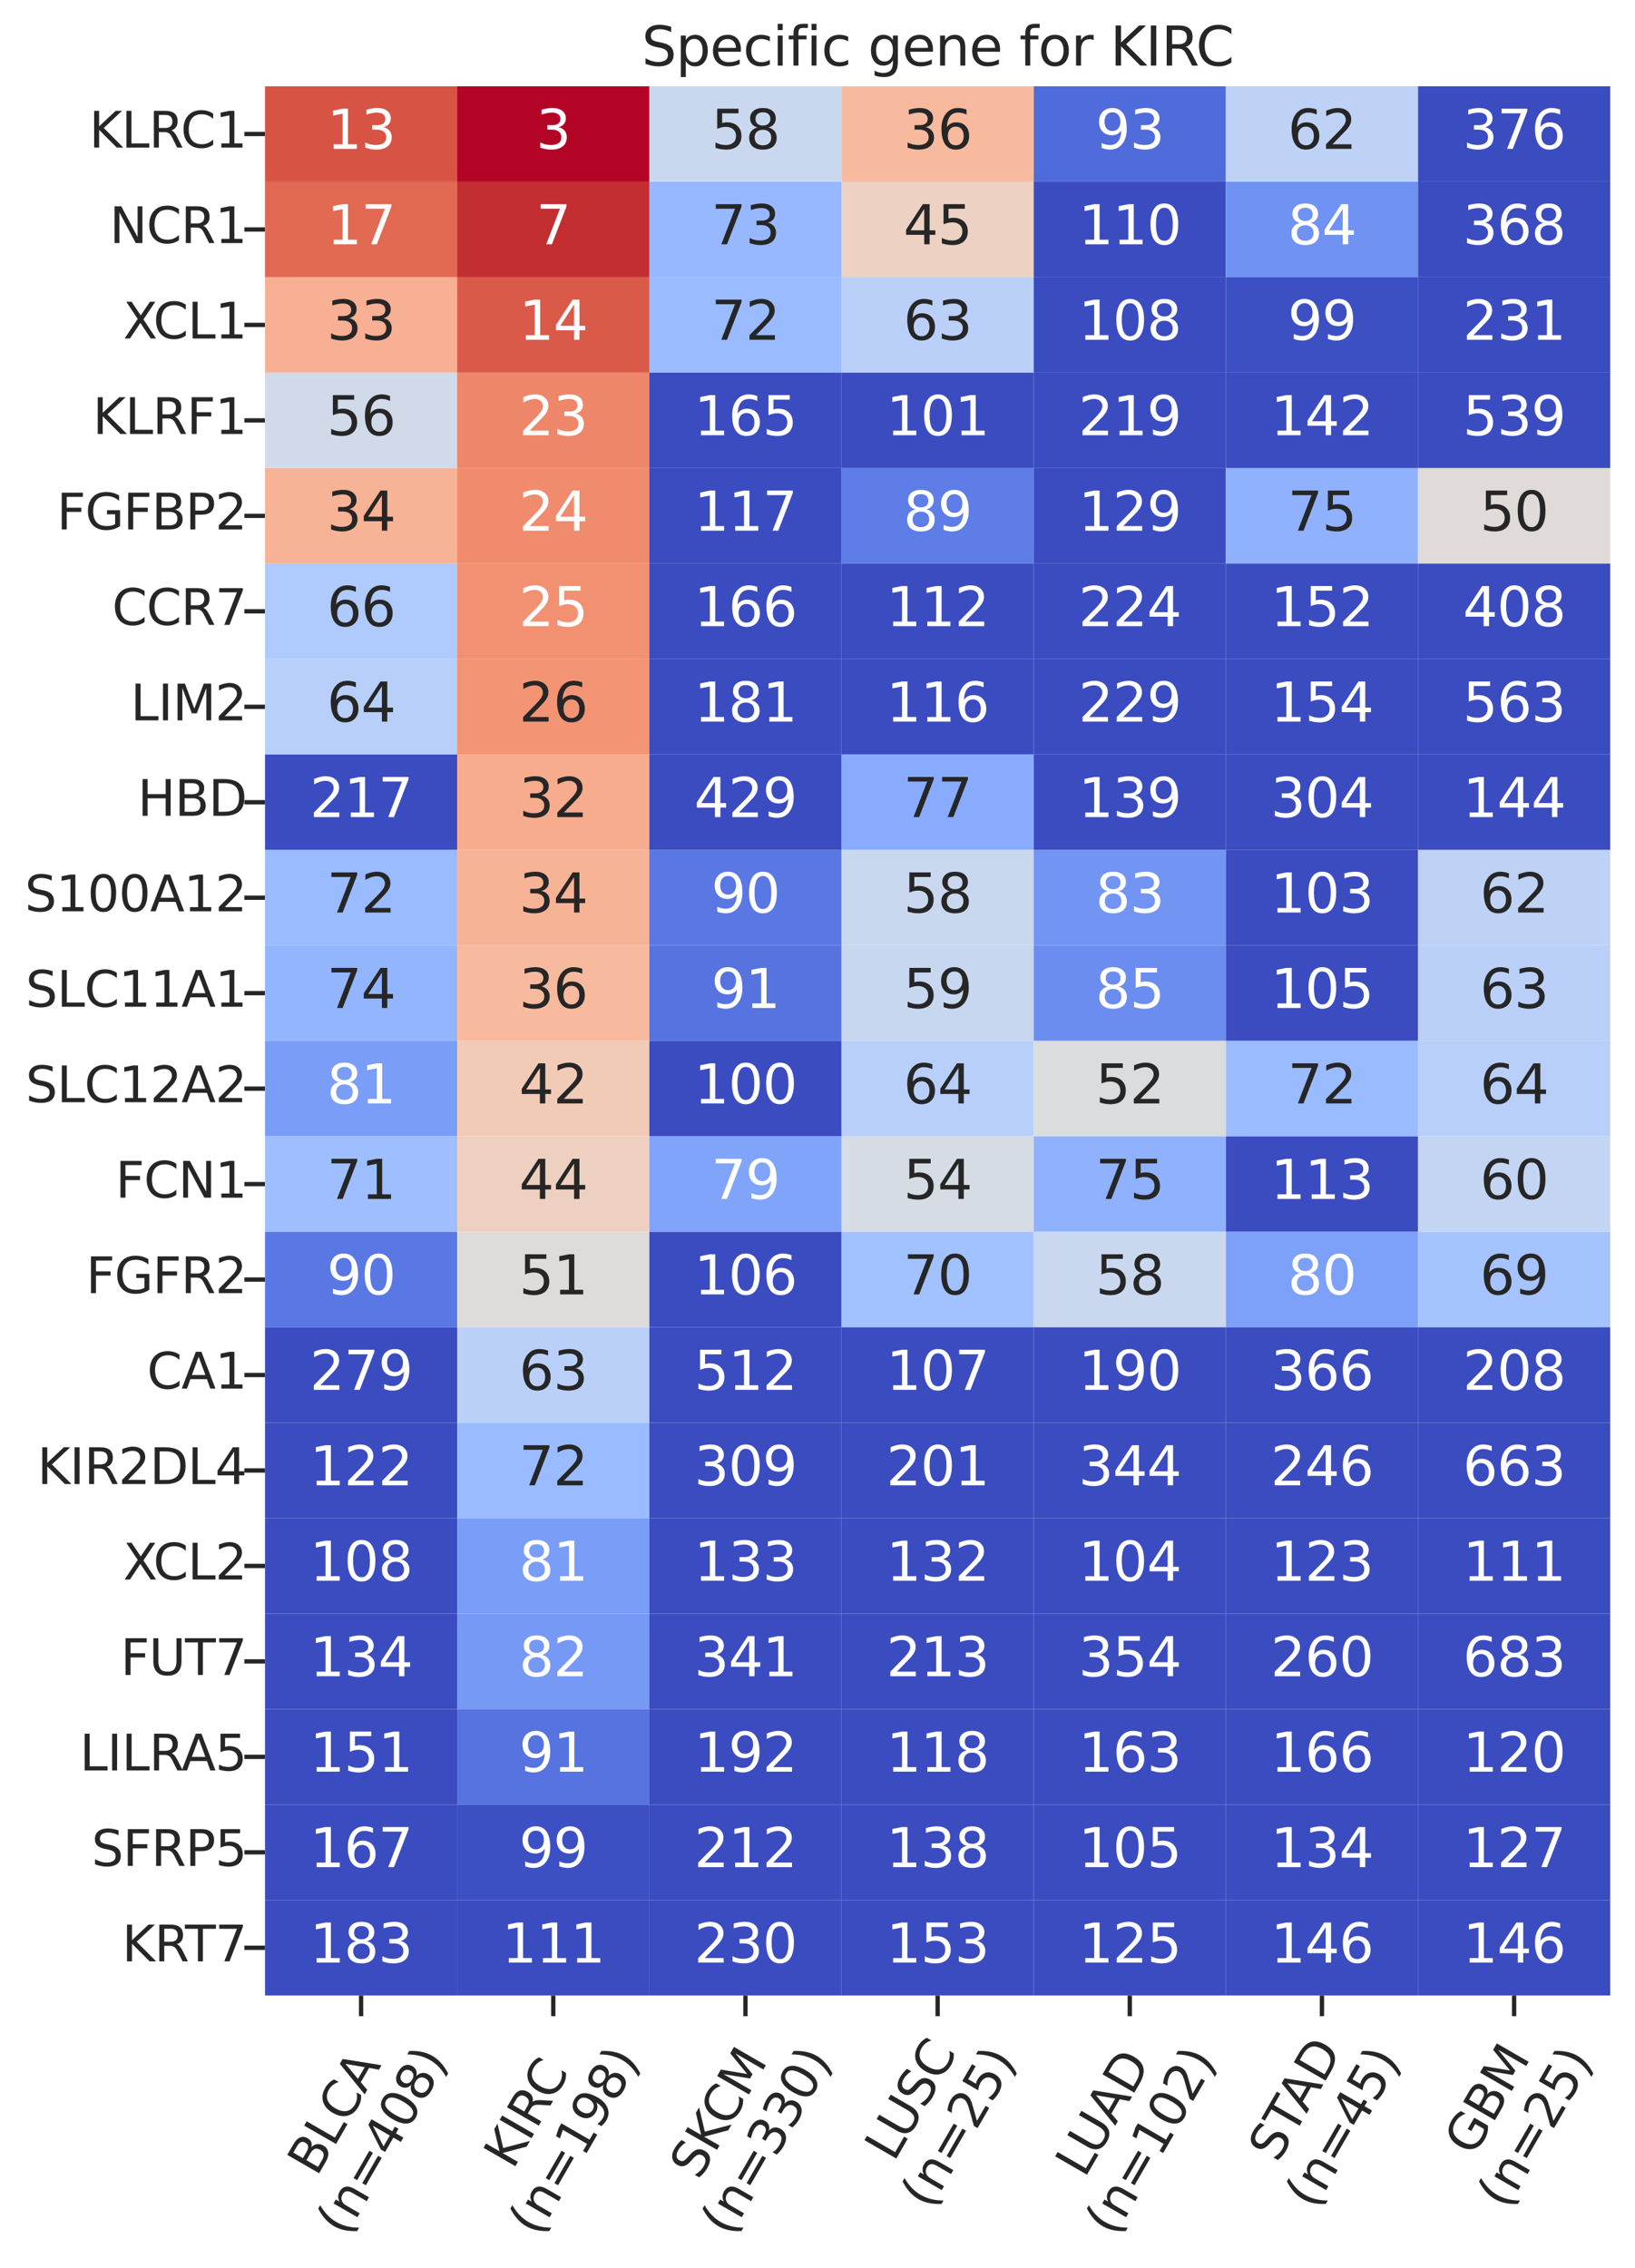 <?xml version="1.0" encoding="utf-8" standalone="no"?>
<!DOCTYPE svg PUBLIC "-//W3C//DTD SVG 1.1//EN"
  "http://www.w3.org/Graphics/SVG/1.1/DTD/svg11.dtd">
<svg xmlns:xlink="http://www.w3.org/1999/xlink" width="474.752pt" height="658.508pt" viewBox="0 0 474.752 658.508" xmlns="http://www.w3.org/2000/svg" version="1.1">
 <defs>
  <style type="text/css">*{stroke-linejoin: round; stroke-linecap: butt}</style>
 </defs>
 <g id="figure_1">
  <g id="patch_1">
   <path d="M 0 658.508 
L 474.752 658.508 
L 474.752 0 
L 0 0 
z
" style="fill: #ffffff"/>
  </g>
  <g id="axes_1">
   <g id="patch_2">
    <path d="M 76.952 579.454 
L 467.552 579.454 
L 467.552 25.054 
L 76.952 25.054 
z
" style="fill: #ffffff"/>
   </g>
   <g id="matplotlib.axis_1">
    <g id="xtick_1">
     <g id="line2d_1">
      <defs>
       <path id="mc55d10a4cb" d="M 0 0 
L 0 6 
" style="stroke: #262626; stroke-width: 1.25"/>
      </defs>
      <g>
       <use xlink:href="#mc55d10a4cb" x="104.852" y="579.454" style="fill: #262626; stroke: #262626; stroke-width: 1.25"/>
      </g>
     </g>
     <g id="text_1">
      <!-- BLCA -->
      <g style="fill: #262626" transform="translate(91.949 632.308) rotate(-60) scale(0.143 -0.143)">
       <defs>
        <path id="DejaVuSans-42" d="M 1259 2228 
L 1259 519 
L 2272 519 
Q 2781 519 3026 730 
Q 3272 941 3272 1375 
Q 3272 1813 3026 2020 
Q 2781 2228 2272 2228 
L 1259 2228 
z
M 1259 4147 
L 1259 2741 
L 2194 2741 
Q 2656 2741 2882 2914 
Q 3109 3088 3109 3444 
Q 3109 3797 2882 3972 
Q 2656 4147 2194 4147 
L 1259 4147 
z
M 628 4666 
L 2241 4666 
Q 2963 4666 3353 4366 
Q 3744 4066 3744 3513 
Q 3744 3084 3544 2831 
Q 3344 2578 2956 2516 
Q 3422 2416 3680 2098 
Q 3938 1781 3938 1306 
Q 3938 681 3513 340 
Q 3088 0 2303 0 
L 628 0 
L 628 4666 
z
" transform="scale(0.016)"/>
        <path id="DejaVuSans-4c" d="M 628 4666 
L 1259 4666 
L 1259 531 
L 3531 531 
L 3531 0 
L 628 0 
L 628 4666 
z
" transform="scale(0.016)"/>
        <path id="DejaVuSans-43" d="M 4122 4306 
L 4122 3641 
Q 3803 3938 3442 4084 
Q 3081 4231 2675 4231 
Q 1875 4231 1450 3742 
Q 1025 3253 1025 2328 
Q 1025 1406 1450 917 
Q 1875 428 2675 428 
Q 3081 428 3442 575 
Q 3803 722 4122 1019 
L 4122 359 
Q 3791 134 3420 21 
Q 3050 -91 2638 -91 
Q 1578 -91 968 557 
Q 359 1206 359 2328 
Q 359 3453 968 4101 
Q 1578 4750 2638 4750 
Q 3056 4750 3426 4639 
Q 3797 4528 4122 4306 
z
" transform="scale(0.016)"/>
        <path id="DejaVuSans-41" d="M 2188 4044 
L 1331 1722 
L 3047 1722 
L 2188 4044 
z
M 1831 4666 
L 2547 4666 
L 4325 0 
L 3669 0 
L 3244 1197 
L 1141 1197 
L 716 0 
L 50 0 
L 1831 4666 
z
" transform="scale(0.016)"/>
       </defs>
       <use xlink:href="#DejaVuSans-42"/>
       <use xlink:href="#DejaVuSans-4c" x="68.604"/>
       <use xlink:href="#DejaVuSans-43" x="124.316"/>
       <use xlink:href="#DejaVuSans-41" x="194.141"/>
      </g>
      <!-- (n=408) -->
      <g style="fill: #262626" transform="translate(100.328 649.821) rotate(-60) scale(0.143 -0.143)">
       <defs>
        <path id="DejaVuSans-28" d="M 1984 4856 
Q 1566 4138 1362 3434 
Q 1159 2731 1159 2009 
Q 1159 1288 1364 580 
Q 1569 -128 1984 -844 
L 1484 -844 
Q 1016 -109 783 600 
Q 550 1309 550 2009 
Q 550 2706 781 3412 
Q 1013 4119 1484 4856 
L 1984 4856 
z
" transform="scale(0.016)"/>
        <path id="DejaVuSans-6e" d="M 3513 2113 
L 3513 0 
L 2938 0 
L 2938 2094 
Q 2938 2591 2744 2837 
Q 2550 3084 2163 3084 
Q 1697 3084 1428 2787 
Q 1159 2491 1159 1978 
L 1159 0 
L 581 0 
L 581 3500 
L 1159 3500 
L 1159 2956 
Q 1366 3272 1645 3428 
Q 1925 3584 2291 3584 
Q 2894 3584 3203 3211 
Q 3513 2838 3513 2113 
z
" transform="scale(0.016)"/>
        <path id="DejaVuSans-3d" d="M 678 2906 
L 4684 2906 
L 4684 2381 
L 678 2381 
L 678 2906 
z
M 678 1631 
L 4684 1631 
L 4684 1100 
L 678 1100 
L 678 1631 
z
" transform="scale(0.016)"/>
        <path id="DejaVuSans-34" d="M 2419 4116 
L 825 1625 
L 2419 1625 
L 2419 4116 
z
M 2253 4666 
L 3047 4666 
L 3047 1625 
L 3713 1625 
L 3713 1100 
L 3047 1100 
L 3047 0 
L 2419 0 
L 2419 1100 
L 313 1100 
L 313 1709 
L 2253 4666 
z
" transform="scale(0.016)"/>
        <path id="DejaVuSans-30" d="M 2034 4250 
Q 1547 4250 1301 3770 
Q 1056 3291 1056 2328 
Q 1056 1369 1301 889 
Q 1547 409 2034 409 
Q 2525 409 2770 889 
Q 3016 1369 3016 2328 
Q 3016 3291 2770 3770 
Q 2525 4250 2034 4250 
z
M 2034 4750 
Q 2819 4750 3233 4129 
Q 3647 3509 3647 2328 
Q 3647 1150 3233 529 
Q 2819 -91 2034 -91 
Q 1250 -91 836 529 
Q 422 1150 422 2328 
Q 422 3509 836 4129 
Q 1250 4750 2034 4750 
z
" transform="scale(0.016)"/>
        <path id="DejaVuSans-38" d="M 2034 2216 
Q 1584 2216 1326 1975 
Q 1069 1734 1069 1313 
Q 1069 891 1326 650 
Q 1584 409 2034 409 
Q 2484 409 2743 651 
Q 3003 894 3003 1313 
Q 3003 1734 2745 1975 
Q 2488 2216 2034 2216 
z
M 1403 2484 
Q 997 2584 770 2862 
Q 544 3141 544 3541 
Q 544 4100 942 4425 
Q 1341 4750 2034 4750 
Q 2731 4750 3128 4425 
Q 3525 4100 3525 3541 
Q 3525 3141 3298 2862 
Q 3072 2584 2669 2484 
Q 3125 2378 3379 2068 
Q 3634 1759 3634 1313 
Q 3634 634 3220 271 
Q 2806 -91 2034 -91 
Q 1263 -91 848 271 
Q 434 634 434 1313 
Q 434 1759 690 2068 
Q 947 2378 1403 2484 
z
M 1172 3481 
Q 1172 3119 1398 2916 
Q 1625 2713 2034 2713 
Q 2441 2713 2670 2916 
Q 2900 3119 2900 3481 
Q 2900 3844 2670 4047 
Q 2441 4250 2034 4250 
Q 1625 4250 1398 4047 
Q 1172 3844 1172 3481 
z
" transform="scale(0.016)"/>
        <path id="DejaVuSans-29" d="M 513 4856 
L 1013 4856 
Q 1481 4119 1714 3412 
Q 1947 2706 1947 2009 
Q 1947 1309 1714 600 
Q 1481 -109 1013 -844 
L 513 -844 
Q 928 -128 1133 580 
Q 1338 1288 1338 2009 
Q 1338 2731 1133 3434 
Q 928 4138 513 4856 
z
" transform="scale(0.016)"/>
       </defs>
       <use xlink:href="#DejaVuSans-28"/>
       <use xlink:href="#DejaVuSans-6e" x="39.014"/>
       <use xlink:href="#DejaVuSans-3d" x="102.393"/>
       <use xlink:href="#DejaVuSans-34" x="186.182"/>
       <use xlink:href="#DejaVuSans-30" x="249.805"/>
       <use xlink:href="#DejaVuSans-38" x="313.428"/>
       <use xlink:href="#DejaVuSans-29" x="377.051"/>
      </g>
     </g>
    </g>
    <g id="xtick_2">
     <g id="line2d_2">
      <g>
       <use xlink:href="#mc55d10a4cb" x="160.652" y="579.454" style="fill: #262626; stroke: #262626; stroke-width: 1.25"/>
      </g>
     </g>
     <g id="text_2">
      <!-- KIRC -->
      <g style="fill: #262626" transform="translate(148.935 630.254) rotate(-60) scale(0.143 -0.143)">
       <defs>
        <path id="DejaVuSans-4b" d="M 628 4666 
L 1259 4666 
L 1259 2694 
L 3353 4666 
L 4166 4666 
L 1850 2491 
L 4331 0 
L 3500 0 
L 1259 2247 
L 1259 0 
L 628 0 
L 628 4666 
z
" transform="scale(0.016)"/>
        <path id="DejaVuSans-49" d="M 628 4666 
L 1259 4666 
L 1259 0 
L 628 0 
L 628 4666 
z
" transform="scale(0.016)"/>
        <path id="DejaVuSans-52" d="M 2841 2188 
Q 3044 2119 3236 1894 
Q 3428 1669 3622 1275 
L 4263 0 
L 3584 0 
L 2988 1197 
Q 2756 1666 2539 1819 
Q 2322 1972 1947 1972 
L 1259 1972 
L 1259 0 
L 628 0 
L 628 4666 
L 2053 4666 
Q 2853 4666 3247 4331 
Q 3641 3997 3641 3322 
Q 3641 2881 3436 2590 
Q 3231 2300 2841 2188 
z
M 1259 4147 
L 1259 2491 
L 2053 2491 
Q 2509 2491 2742 2702 
Q 2975 2913 2975 3322 
Q 2975 3731 2742 3939 
Q 2509 4147 2053 4147 
L 1259 4147 
z
" transform="scale(0.016)"/>
       </defs>
       <use xlink:href="#DejaVuSans-4b"/>
       <use xlink:href="#DejaVuSans-49" x="65.576"/>
       <use xlink:href="#DejaVuSans-52" x="95.068"/>
       <use xlink:href="#DejaVuSans-43" x="159.551"/>
      </g>
      <!-- (n=198) -->
      <g style="fill: #262626" transform="translate(156.128 649.821) rotate(-60) scale(0.143 -0.143)">
       <defs>
        <path id="DejaVuSans-31" d="M 794 531 
L 1825 531 
L 1825 4091 
L 703 3866 
L 703 4441 
L 1819 4666 
L 2450 4666 
L 2450 531 
L 3481 531 
L 3481 0 
L 794 0 
L 794 531 
z
" transform="scale(0.016)"/>
        <path id="DejaVuSans-39" d="M 703 97 
L 703 672 
Q 941 559 1184 500 
Q 1428 441 1663 441 
Q 2288 441 2617 861 
Q 2947 1281 2994 2138 
Q 2813 1869 2534 1725 
Q 2256 1581 1919 1581 
Q 1219 1581 811 2004 
Q 403 2428 403 3163 
Q 403 3881 828 4315 
Q 1253 4750 1959 4750 
Q 2769 4750 3195 4129 
Q 3622 3509 3622 2328 
Q 3622 1225 3098 567 
Q 2575 -91 1691 -91 
Q 1453 -91 1209 -44 
Q 966 3 703 97 
z
M 1959 2075 
Q 2384 2075 2632 2365 
Q 2881 2656 2881 3163 
Q 2881 3666 2632 3958 
Q 2384 4250 1959 4250 
Q 1534 4250 1286 3958 
Q 1038 3666 1038 3163 
Q 1038 2656 1286 2365 
Q 1534 2075 1959 2075 
z
" transform="scale(0.016)"/>
       </defs>
       <use xlink:href="#DejaVuSans-28"/>
       <use xlink:href="#DejaVuSans-6e" x="39.014"/>
       <use xlink:href="#DejaVuSans-3d" x="102.393"/>
       <use xlink:href="#DejaVuSans-31" x="186.182"/>
       <use xlink:href="#DejaVuSans-39" x="249.805"/>
       <use xlink:href="#DejaVuSans-38" x="313.428"/>
       <use xlink:href="#DejaVuSans-29" x="377.051"/>
      </g>
     </g>
    </g>
    <g id="xtick_3">
     <g id="line2d_3">
      <g>
       <use xlink:href="#mc55d10a4cb" x="216.452" y="579.454" style="fill: #262626; stroke: #262626; stroke-width: 1.25"/>
      </g>
     </g>
     <g id="text_3">
      <!-- SKCM -->
      <g style="fill: #262626" transform="translate(202.937 633.368) rotate(-60) scale(0.143 -0.143)">
       <defs>
        <path id="DejaVuSans-53" d="M 3425 4513 
L 3425 3897 
Q 3066 4069 2747 4153 
Q 2428 4238 2131 4238 
Q 1616 4238 1336 4038 
Q 1056 3838 1056 3469 
Q 1056 3159 1242 3001 
Q 1428 2844 1947 2747 
L 2328 2669 
Q 3034 2534 3370 2195 
Q 3706 1856 3706 1288 
Q 3706 609 3251 259 
Q 2797 -91 1919 -91 
Q 1588 -91 1214 -16 
Q 841 59 441 206 
L 441 856 
Q 825 641 1194 531 
Q 1563 422 1919 422 
Q 2459 422 2753 634 
Q 3047 847 3047 1241 
Q 3047 1584 2836 1778 
Q 2625 1972 2144 2069 
L 1759 2144 
Q 1053 2284 737 2584 
Q 422 2884 422 3419 
Q 422 4038 858 4394 
Q 1294 4750 2059 4750 
Q 2388 4750 2728 4690 
Q 3069 4631 3425 4513 
z
" transform="scale(0.016)"/>
        <path id="DejaVuSans-4d" d="M 628 4666 
L 1569 4666 
L 2759 1491 
L 3956 4666 
L 4897 4666 
L 4897 0 
L 4281 0 
L 4281 4097 
L 3078 897 
L 2444 897 
L 1241 4097 
L 1241 0 
L 628 0 
L 628 4666 
z
" transform="scale(0.016)"/>
       </defs>
       <use xlink:href="#DejaVuSans-53"/>
       <use xlink:href="#DejaVuSans-4b" x="63.477"/>
       <use xlink:href="#DejaVuSans-43" x="123.553"/>
       <use xlink:href="#DejaVuSans-4d" x="193.377"/>
      </g>
      <!-- (n=330) -->
      <g style="fill: #262626" transform="translate(211.928 649.821) rotate(-60) scale(0.143 -0.143)">
       <defs>
        <path id="DejaVuSans-33" d="M 2597 2516 
Q 3050 2419 3304 2112 
Q 3559 1806 3559 1356 
Q 3559 666 3084 287 
Q 2609 -91 1734 -91 
Q 1441 -91 1130 -33 
Q 819 25 488 141 
L 488 750 
Q 750 597 1062 519 
Q 1375 441 1716 441 
Q 2309 441 2620 675 
Q 2931 909 2931 1356 
Q 2931 1769 2642 2001 
Q 2353 2234 1838 2234 
L 1294 2234 
L 1294 2753 
L 1863 2753 
Q 2328 2753 2575 2939 
Q 2822 3125 2822 3475 
Q 2822 3834 2567 4026 
Q 2313 4219 1838 4219 
Q 1578 4219 1281 4162 
Q 984 4106 628 3988 
L 628 4550 
Q 988 4650 1302 4700 
Q 1616 4750 1894 4750 
Q 2613 4750 3031 4423 
Q 3450 4097 3450 3541 
Q 3450 3153 3228 2886 
Q 3006 2619 2597 2516 
z
" transform="scale(0.016)"/>
       </defs>
       <use xlink:href="#DejaVuSans-28"/>
       <use xlink:href="#DejaVuSans-6e" x="39.014"/>
       <use xlink:href="#DejaVuSans-3d" x="102.393"/>
       <use xlink:href="#DejaVuSans-33" x="186.182"/>
       <use xlink:href="#DejaVuSans-33" x="249.805"/>
       <use xlink:href="#DejaVuSans-30" x="313.428"/>
       <use xlink:href="#DejaVuSans-29" x="377.051"/>
      </g>
     </g>
    </g>
    <g id="xtick_4">
     <g id="line2d_4">
      <g>
       <use xlink:href="#mc55d10a4cb" x="272.252" y="579.454" style="fill: #262626; stroke: #262626; stroke-width: 1.25"/>
      </g>
     </g>
     <g id="text_4">
      <!-- LUSC -->
      <g style="fill: #262626" transform="translate(259.54 628.038) rotate(-60) scale(0.143 -0.143)">
       <defs>
        <path id="DejaVuSans-55" d="M 556 4666 
L 1191 4666 
L 1191 1831 
Q 1191 1081 1462 751 
Q 1734 422 2344 422 
Q 2950 422 3222 751 
Q 3494 1081 3494 1831 
L 3494 4666 
L 4128 4666 
L 4128 1753 
Q 4128 841 3676 375 
Q 3225 -91 2344 -91 
Q 1459 -91 1007 375 
Q 556 841 556 1753 
L 556 4666 
z
" transform="scale(0.016)"/>
       </defs>
       <use xlink:href="#DejaVuSans-4c"/>
       <use xlink:href="#DejaVuSans-55" x="50.713"/>
       <use xlink:href="#DejaVuSans-53" x="123.906"/>
       <use xlink:href="#DejaVuSans-43" x="187.383"/>
      </g>
      <!-- (n=25) -->
      <g style="fill: #262626" transform="translate(270.003 641.941) rotate(-60) scale(0.143 -0.143)">
       <defs>
        <path id="DejaVuSans-32" d="M 1228 531 
L 3431 531 
L 3431 0 
L 469 0 
L 469 531 
Q 828 903 1448 1529 
Q 2069 2156 2228 2338 
Q 2531 2678 2651 2914 
Q 2772 3150 2772 3378 
Q 2772 3750 2511 3984 
Q 2250 4219 1831 4219 
Q 1534 4219 1204 4116 
Q 875 4013 500 3803 
L 500 4441 
Q 881 4594 1212 4672 
Q 1544 4750 1819 4750 
Q 2544 4750 2975 4387 
Q 3406 4025 3406 3419 
Q 3406 3131 3298 2873 
Q 3191 2616 2906 2266 
Q 2828 2175 2409 1742 
Q 1991 1309 1228 531 
z
" transform="scale(0.016)"/>
        <path id="DejaVuSans-35" d="M 691 4666 
L 3169 4666 
L 3169 4134 
L 1269 4134 
L 1269 2991 
Q 1406 3038 1543 3061 
Q 1681 3084 1819 3084 
Q 2600 3084 3056 2656 
Q 3513 2228 3513 1497 
Q 3513 744 3044 326 
Q 2575 -91 1722 -91 
Q 1428 -91 1123 -41 
Q 819 9 494 109 
L 494 744 
Q 775 591 1075 516 
Q 1375 441 1709 441 
Q 2250 441 2565 725 
Q 2881 1009 2881 1497 
Q 2881 1984 2565 2268 
Q 2250 2553 1709 2553 
Q 1456 2553 1204 2497 
Q 953 2441 691 2322 
L 691 4666 
z
" transform="scale(0.016)"/>
       </defs>
       <use xlink:href="#DejaVuSans-28"/>
       <use xlink:href="#DejaVuSans-6e" x="39.014"/>
       <use xlink:href="#DejaVuSans-3d" x="102.393"/>
       <use xlink:href="#DejaVuSans-32" x="186.182"/>
       <use xlink:href="#DejaVuSans-35" x="249.805"/>
       <use xlink:href="#DejaVuSans-29" x="313.428"/>
      </g>
     </g>
    </g>
    <g id="xtick_5">
     <g id="line2d_5">
      <g>
       <use xlink:href="#mc55d10a4cb" x="328.052" y="579.454" style="fill: #262626; stroke: #262626; stroke-width: 1.25"/>
      </g>
     </g>
     <g id="text_5">
      <!-- LUAD -->
      <g style="fill: #262626" transform="translate(314.908 632.726) rotate(-60) scale(0.143 -0.143)">
       <defs>
        <path id="DejaVuSans-44" d="M 1259 4147 
L 1259 519 
L 2022 519 
Q 2988 519 3436 956 
Q 3884 1394 3884 2338 
Q 3884 3275 3436 3711 
Q 2988 4147 2022 4147 
L 1259 4147 
z
M 628 4666 
L 1925 4666 
Q 3281 4666 3915 4102 
Q 4550 3538 4550 2338 
Q 4550 1131 3912 565 
Q 3275 0 1925 0 
L 628 0 
L 628 4666 
z
" transform="scale(0.016)"/>
       </defs>
       <use xlink:href="#DejaVuSans-4c"/>
       <use xlink:href="#DejaVuSans-55" x="50.713"/>
       <use xlink:href="#DejaVuSans-41" x="123.906"/>
       <use xlink:href="#DejaVuSans-44" x="192.314"/>
      </g>
      <!-- (n=102) -->
      <g style="fill: #262626" transform="translate(323.528 649.821) rotate(-60) scale(0.143 -0.143)">
       <use xlink:href="#DejaVuSans-28"/>
       <use xlink:href="#DejaVuSans-6e" x="39.014"/>
       <use xlink:href="#DejaVuSans-3d" x="102.393"/>
       <use xlink:href="#DejaVuSans-31" x="186.182"/>
       <use xlink:href="#DejaVuSans-30" x="249.805"/>
       <use xlink:href="#DejaVuSans-32" x="313.428"/>
       <use xlink:href="#DejaVuSans-29" x="377.051"/>
      </g>
     </g>
    </g>
    <g id="xtick_6">
     <g id="line2d_6">
      <g>
       <use xlink:href="#mc55d10a4cb" x="383.852" y="579.454" style="fill: #262626; stroke: #262626; stroke-width: 1.25"/>
      </g>
     </g>
     <g id="text_6">
      <!-- STAD -->
      <g style="fill: #262626" transform="translate(370.961 628.347) rotate(-60) scale(0.143 -0.143)">
       <defs>
        <path id="DejaVuSans-54" d="M -19 4666 
L 3928 4666 
L 3928 4134 
L 2272 4134 
L 2272 0 
L 1638 0 
L 1638 4134 
L -19 4134 
L -19 4666 
z
" transform="scale(0.016)"/>
       </defs>
       <use xlink:href="#DejaVuSans-53"/>
       <use xlink:href="#DejaVuSans-54" x="63.477"/>
       <use xlink:href="#DejaVuSans-41" x="116.811"/>
       <use xlink:href="#DejaVuSans-44" x="185.219"/>
      </g>
      <!-- (n=45) -->
      <g style="fill: #262626" transform="translate(381.603 641.941) rotate(-60) scale(0.143 -0.143)">
       <use xlink:href="#DejaVuSans-28"/>
       <use xlink:href="#DejaVuSans-6e" x="39.014"/>
       <use xlink:href="#DejaVuSans-3d" x="102.393"/>
       <use xlink:href="#DejaVuSans-34" x="186.182"/>
       <use xlink:href="#DejaVuSans-35" x="249.805"/>
       <use xlink:href="#DejaVuSans-29" x="313.428"/>
      </g>
     </g>
    </g>
    <g id="xtick_7">
     <g id="line2d_7">
      <g>
       <use xlink:href="#mc55d10a4cb" x="439.652" y="579.454" style="fill: #262626; stroke: #262626; stroke-width: 1.25"/>
      </g>
     </g>
     <g id="text_7">
      <!-- GBM -->
      <g style="fill: #262626" transform="translate(427.828 626.499) rotate(-60) scale(0.143 -0.143)">
       <defs>
        <path id="DejaVuSans-47" d="M 3809 666 
L 3809 1919 
L 2778 1919 
L 2778 2438 
L 4434 2438 
L 4434 434 
Q 4069 175 3628 42 
Q 3188 -91 2688 -91 
Q 1594 -91 976 548 
Q 359 1188 359 2328 
Q 359 3472 976 4111 
Q 1594 4750 2688 4750 
Q 3144 4750 3555 4637 
Q 3966 4525 4313 4306 
L 4313 3634 
Q 3963 3931 3569 4081 
Q 3175 4231 2741 4231 
Q 1884 4231 1454 3753 
Q 1025 3275 1025 2328 
Q 1025 1384 1454 906 
Q 1884 428 2741 428 
Q 3075 428 3337 486 
Q 3600 544 3809 666 
z
" transform="scale(0.016)"/>
       </defs>
       <use xlink:href="#DejaVuSans-47"/>
       <use xlink:href="#DejaVuSans-42" x="77.49"/>
       <use xlink:href="#DejaVuSans-4d" x="146.094"/>
      </g>
      <!-- (n=25) -->
      <g style="fill: #262626" transform="translate(437.403 641.941) rotate(-60) scale(0.143 -0.143)">
       <use xlink:href="#DejaVuSans-28"/>
       <use xlink:href="#DejaVuSans-6e" x="39.014"/>
       <use xlink:href="#DejaVuSans-3d" x="102.393"/>
       <use xlink:href="#DejaVuSans-32" x="186.182"/>
       <use xlink:href="#DejaVuSans-35" x="249.805"/>
       <use xlink:href="#DejaVuSans-29" x="313.428"/>
      </g>
     </g>
    </g>
   </g>
   <g id="matplotlib.axis_2">
    <g id="ytick_1">
     <g id="line2d_8">
      <defs>
       <path id="m3772671957" d="M 0 0 
L -6 0 
" style="stroke: #262626; stroke-width: 1.25"/>
      </defs>
      <g>
       <use xlink:href="#m3772671957" x="76.952" y="38.914" style="fill: #262626; stroke: #262626; stroke-width: 1.25"/>
      </g>
     </g>
     <g id="text_8">
      <!-- KLRC1 -->
      <g style="fill: #262626" transform="translate(25.902 42.859) scale(0.143 -0.143)">
       <use xlink:href="#DejaVuSans-4b"/>
       <use xlink:href="#DejaVuSans-4c" x="65.576"/>
       <use xlink:href="#DejaVuSans-52" x="121.289"/>
       <use xlink:href="#DejaVuSans-43" x="185.771"/>
       <use xlink:href="#DejaVuSans-31" x="255.596"/>
      </g>
     </g>
    </g>
    <g id="ytick_2">
     <g id="line2d_9">
      <g>
       <use xlink:href="#m3772671957" x="76.952" y="66.634" style="fill: #262626; stroke: #262626; stroke-width: 1.25"/>
      </g>
     </g>
     <g id="text_9">
      <!-- NCR1 -->
      <g style="fill: #262626" transform="translate(31.834 70.579) scale(0.143 -0.143)">
       <defs>
        <path id="DejaVuSans-4e" d="M 628 4666 
L 1478 4666 
L 3547 763 
L 3547 4666 
L 4159 4666 
L 4159 0 
L 3309 0 
L 1241 3903 
L 1241 0 
L 628 0 
L 628 4666 
z
" transform="scale(0.016)"/>
       </defs>
       <use xlink:href="#DejaVuSans-4e"/>
       <use xlink:href="#DejaVuSans-43" x="74.805"/>
       <use xlink:href="#DejaVuSans-52" x="144.629"/>
       <use xlink:href="#DejaVuSans-31" x="214.111"/>
      </g>
     </g>
    </g>
    <g id="ytick_3">
     <g id="line2d_10">
      <g>
       <use xlink:href="#m3772671957" x="76.952" y="94.354" style="fill: #262626; stroke: #262626; stroke-width: 1.25"/>
      </g>
     </g>
     <g id="text_10">
      <!-- XCL1 -->
      <g style="fill: #262626" transform="translate(35.742 98.299) scale(0.143 -0.143)">
       <defs>
        <path id="DejaVuSans-58" d="M 403 4666 
L 1081 4666 
L 2241 2931 
L 3406 4666 
L 4084 4666 
L 2584 2425 
L 4184 0 
L 3506 0 
L 2194 1984 
L 872 0 
L 191 0 
L 1856 2491 
L 403 4666 
z
" transform="scale(0.016)"/>
       </defs>
       <use xlink:href="#DejaVuSans-58"/>
       <use xlink:href="#DejaVuSans-43" x="61.256"/>
       <use xlink:href="#DejaVuSans-4c" x="131.08"/>
       <use xlink:href="#DejaVuSans-31" x="186.793"/>
      </g>
     </g>
    </g>
    <g id="ytick_4">
     <g id="line2d_11">
      <g>
       <use xlink:href="#m3772671957" x="76.952" y="122.074" style="fill: #262626; stroke: #262626; stroke-width: 1.25"/>
      </g>
     </g>
     <g id="text_11">
      <!-- KLRF1 -->
      <g style="fill: #262626" transform="translate(26.947 126.019) scale(0.143 -0.143)">
       <defs>
        <path id="DejaVuSans-46" d="M 628 4666 
L 3309 4666 
L 3309 4134 
L 1259 4134 
L 1259 2759 
L 3109 2759 
L 3109 2228 
L 1259 2228 
L 1259 0 
L 628 0 
L 628 4666 
z
" transform="scale(0.016)"/>
       </defs>
       <use xlink:href="#DejaVuSans-4b"/>
       <use xlink:href="#DejaVuSans-4c" x="65.576"/>
       <use xlink:href="#DejaVuSans-52" x="121.289"/>
       <use xlink:href="#DejaVuSans-46" x="190.771"/>
       <use xlink:href="#DejaVuSans-31" x="248.291"/>
      </g>
     </g>
    </g>
    <g id="ytick_5">
     <g id="line2d_12">
      <g>
       <use xlink:href="#m3772671957" x="76.952" y="149.794" style="fill: #262626; stroke: #262626; stroke-width: 1.25"/>
      </g>
     </g>
     <g id="text_12">
      <!-- FGFBP2 -->
      <g style="fill: #262626" transform="translate(16.491 153.739) scale(0.143 -0.143)">
       <defs>
        <path id="DejaVuSans-50" d="M 1259 4147 
L 1259 2394 
L 2053 2394 
Q 2494 2394 2734 2622 
Q 2975 2850 2975 3272 
Q 2975 3691 2734 3919 
Q 2494 4147 2053 4147 
L 1259 4147 
z
M 628 4666 
L 2053 4666 
Q 2838 4666 3239 4311 
Q 3641 3956 3641 3272 
Q 3641 2581 3239 2228 
Q 2838 1875 2053 1875 
L 1259 1875 
L 1259 0 
L 628 0 
L 628 4666 
z
" transform="scale(0.016)"/>
       </defs>
       <use xlink:href="#DejaVuSans-46"/>
       <use xlink:href="#DejaVuSans-47" x="57.52"/>
       <use xlink:href="#DejaVuSans-46" x="135.01"/>
       <use xlink:href="#DejaVuSans-42" x="192.529"/>
       <use xlink:href="#DejaVuSans-50" x="261.133"/>
       <use xlink:href="#DejaVuSans-32" x="321.436"/>
      </g>
     </g>
    </g>
    <g id="ytick_6">
     <g id="line2d_13">
      <g>
       <use xlink:href="#m3772671957" x="76.952" y="177.514" style="fill: #262626; stroke: #262626; stroke-width: 1.25"/>
      </g>
     </g>
     <g id="text_13">
      <!-- CCR7 -->
      <g style="fill: #262626" transform="translate(32.547 181.459) scale(0.143 -0.143)">
       <defs>
        <path id="DejaVuSans-37" d="M 525 4666 
L 3525 4666 
L 3525 4397 
L 1831 0 
L 1172 0 
L 2766 4134 
L 525 4134 
L 525 4666 
z
" transform="scale(0.016)"/>
       </defs>
       <use xlink:href="#DejaVuSans-43"/>
       <use xlink:href="#DejaVuSans-43" x="69.824"/>
       <use xlink:href="#DejaVuSans-52" x="139.648"/>
       <use xlink:href="#DejaVuSans-37" x="209.131"/>
      </g>
     </g>
    </g>
    <g id="ytick_7">
     <g id="line2d_14">
      <g>
       <use xlink:href="#m3772671957" x="76.952" y="205.234" style="fill: #262626; stroke: #262626; stroke-width: 1.25"/>
      </g>
     </g>
     <g id="text_14">
      <!-- LIM2 -->
      <g style="fill: #262626" transform="translate(37.929 209.179) scale(0.143 -0.143)">
       <use xlink:href="#DejaVuSans-4c"/>
       <use xlink:href="#DejaVuSans-49" x="55.713"/>
       <use xlink:href="#DejaVuSans-4d" x="85.205"/>
       <use xlink:href="#DejaVuSans-32" x="171.484"/>
      </g>
     </g>
    </g>
    <g id="ytick_8">
     <g id="line2d_15">
      <g>
       <use xlink:href="#m3772671957" x="76.952" y="232.954" style="fill: #262626; stroke: #262626; stroke-width: 1.25"/>
      </g>
     </g>
     <g id="text_15">
      <!-- HBD -->
      <g style="fill: #262626" transform="translate(39.976 236.899) scale(0.143 -0.143)">
       <defs>
        <path id="DejaVuSans-48" d="M 628 4666 
L 1259 4666 
L 1259 2753 
L 3553 2753 
L 3553 4666 
L 4184 4666 
L 4184 0 
L 3553 0 
L 3553 2222 
L 1259 2222 
L 1259 0 
L 628 0 
L 628 4666 
z
" transform="scale(0.016)"/>
       </defs>
       <use xlink:href="#DejaVuSans-48"/>
       <use xlink:href="#DejaVuSans-42" x="75.195"/>
       <use xlink:href="#DejaVuSans-44" x="143.799"/>
      </g>
     </g>
    </g>
    <g id="ytick_9">
     <g id="line2d_16">
      <g>
       <use xlink:href="#m3772671957" x="76.952" y="260.674" style="fill: #262626; stroke: #262626; stroke-width: 1.25"/>
      </g>
     </g>
     <g id="text_16">
      <!-- S100A12 -->
      <g style="fill: #262626" transform="translate(7.2 264.619) scale(0.143 -0.143)">
       <use xlink:href="#DejaVuSans-53"/>
       <use xlink:href="#DejaVuSans-31" x="63.477"/>
       <use xlink:href="#DejaVuSans-30" x="127.1"/>
       <use xlink:href="#DejaVuSans-30" x="190.723"/>
       <use xlink:href="#DejaVuSans-41" x="254.346"/>
       <use xlink:href="#DejaVuSans-31" x="322.754"/>
       <use xlink:href="#DejaVuSans-32" x="386.377"/>
      </g>
     </g>
    </g>
    <g id="ytick_10">
     <g id="line2d_17">
      <g>
       <use xlink:href="#m3772671957" x="76.952" y="288.394" style="fill: #262626; stroke: #262626; stroke-width: 1.25"/>
      </g>
     </g>
     <g id="text_17">
      <!-- SLC11A1 -->
      <g style="fill: #262626" transform="translate(7.444 292.339) scale(0.143 -0.143)">
       <use xlink:href="#DejaVuSans-53"/>
       <use xlink:href="#DejaVuSans-4c" x="63.477"/>
       <use xlink:href="#DejaVuSans-43" x="119.189"/>
       <use xlink:href="#DejaVuSans-31" x="189.014"/>
       <use xlink:href="#DejaVuSans-31" x="252.637"/>
       <use xlink:href="#DejaVuSans-41" x="316.26"/>
       <use xlink:href="#DejaVuSans-31" x="384.668"/>
      </g>
     </g>
    </g>
    <g id="ytick_11">
     <g id="line2d_18">
      <g>
       <use xlink:href="#m3772671957" x="76.952" y="316.114" style="fill: #262626; stroke: #262626; stroke-width: 1.25"/>
      </g>
     </g>
     <g id="text_18">
      <!-- SLC12A2 -->
      <g style="fill: #262626" transform="translate(7.444 320.059) scale(0.143 -0.143)">
       <use xlink:href="#DejaVuSans-53"/>
       <use xlink:href="#DejaVuSans-4c" x="63.477"/>
       <use xlink:href="#DejaVuSans-43" x="119.189"/>
       <use xlink:href="#DejaVuSans-31" x="189.014"/>
       <use xlink:href="#DejaVuSans-32" x="252.637"/>
       <use xlink:href="#DejaVuSans-41" x="316.26"/>
       <use xlink:href="#DejaVuSans-32" x="384.668"/>
      </g>
     </g>
    </g>
    <g id="ytick_12">
     <g id="line2d_19">
      <g>
       <use xlink:href="#m3772671957" x="76.952" y="343.834" style="fill: #262626; stroke: #262626; stroke-width: 1.25"/>
      </g>
     </g>
     <g id="text_19">
      <!-- FCN1 -->
      <g style="fill: #262626" transform="translate(33.546 347.779) scale(0.143 -0.143)">
       <use xlink:href="#DejaVuSans-46"/>
       <use xlink:href="#DejaVuSans-43" x="57.52"/>
       <use xlink:href="#DejaVuSans-4e" x="127.344"/>
       <use xlink:href="#DejaVuSans-31" x="202.148"/>
      </g>
     </g>
    </g>
    <g id="ytick_13">
     <g id="line2d_20">
      <g>
       <use xlink:href="#m3772671957" x="76.952" y="371.554" style="fill: #262626; stroke: #262626; stroke-width: 1.25"/>
      </g>
     </g>
     <g id="text_20">
      <!-- FGFR2 -->
      <g style="fill: #262626" transform="translate(24.988 375.499) scale(0.143 -0.143)">
       <use xlink:href="#DejaVuSans-46"/>
       <use xlink:href="#DejaVuSans-47" x="57.52"/>
       <use xlink:href="#DejaVuSans-46" x="135.01"/>
       <use xlink:href="#DejaVuSans-52" x="192.529"/>
       <use xlink:href="#DejaVuSans-32" x="262.012"/>
      </g>
     </g>
    </g>
    <g id="ytick_14">
     <g id="line2d_21">
      <g>
       <use xlink:href="#m3772671957" x="76.952" y="399.274" style="fill: #262626; stroke: #262626; stroke-width: 1.25"/>
      </g>
     </g>
     <g id="text_21">
      <!-- CA1 -->
      <g style="fill: #262626" transform="translate(42.686 403.219) scale(0.143 -0.143)">
       <use xlink:href="#DejaVuSans-43"/>
       <use xlink:href="#DejaVuSans-41" x="69.824"/>
       <use xlink:href="#DejaVuSans-31" x="138.232"/>
      </g>
     </g>
    </g>
    <g id="ytick_15">
     <g id="line2d_22">
      <g>
       <use xlink:href="#m3772671957" x="76.952" y="426.994" style="fill: #262626; stroke: #262626; stroke-width: 1.25"/>
      </g>
     </g>
     <g id="text_22">
      <!-- KIR2DL4 -->
      <g style="fill: #262626" transform="translate(10.844 430.939) scale(0.143 -0.143)">
       <use xlink:href="#DejaVuSans-4b"/>
       <use xlink:href="#DejaVuSans-49" x="65.576"/>
       <use xlink:href="#DejaVuSans-52" x="95.068"/>
       <use xlink:href="#DejaVuSans-32" x="164.551"/>
       <use xlink:href="#DejaVuSans-44" x="228.174"/>
       <use xlink:href="#DejaVuSans-4c" x="305.176"/>
       <use xlink:href="#DejaVuSans-34" x="360.889"/>
      </g>
     </g>
    </g>
    <g id="ytick_16">
     <g id="line2d_23">
      <g>
       <use xlink:href="#m3772671957" x="76.952" y="454.714" style="fill: #262626; stroke: #262626; stroke-width: 1.25"/>
      </g>
     </g>
     <g id="text_23">
      <!-- XCL2 -->
      <g style="fill: #262626" transform="translate(35.742 458.659) scale(0.143 -0.143)">
       <use xlink:href="#DejaVuSans-58"/>
       <use xlink:href="#DejaVuSans-43" x="61.256"/>
       <use xlink:href="#DejaVuSans-4c" x="131.08"/>
       <use xlink:href="#DejaVuSans-32" x="186.793"/>
      </g>
     </g>
    </g>
    <g id="ytick_17">
     <g id="line2d_24">
      <g>
       <use xlink:href="#m3772671957" x="76.952" y="482.434" style="fill: #262626; stroke: #262626; stroke-width: 1.25"/>
      </g>
     </g>
     <g id="text_24">
      <!-- FUT7 -->
      <g style="fill: #262626" transform="translate(35.029 486.379) scale(0.143 -0.143)">
       <use xlink:href="#DejaVuSans-46"/>
       <use xlink:href="#DejaVuSans-55" x="57.52"/>
       <use xlink:href="#DejaVuSans-54" x="130.713"/>
       <use xlink:href="#DejaVuSans-37" x="191.797"/>
      </g>
     </g>
    </g>
    <g id="ytick_18">
     <g id="line2d_25">
      <g>
       <use xlink:href="#m3772671957" x="76.952" y="510.154" style="fill: #262626; stroke: #262626; stroke-width: 1.25"/>
      </g>
     </g>
     <g id="text_25">
      <!-- LILRA5 -->
      <g style="fill: #262626" transform="translate(23.153 514.099) scale(0.143 -0.143)">
       <use xlink:href="#DejaVuSans-4c"/>
       <use xlink:href="#DejaVuSans-49" x="55.713"/>
       <use xlink:href="#DejaVuSans-4c" x="85.205"/>
       <use xlink:href="#DejaVuSans-52" x="140.918"/>
       <use xlink:href="#DejaVuSans-41" x="206.4"/>
       <use xlink:href="#DejaVuSans-35" x="274.809"/>
      </g>
     </g>
    </g>
    <g id="ytick_19">
     <g id="line2d_26">
      <g>
       <use xlink:href="#m3772671957" x="76.952" y="537.874" style="fill: #262626; stroke: #262626; stroke-width: 1.25"/>
      </g>
     </g>
     <g id="text_26">
      <!-- SFRP5 -->
      <g style="fill: #262626" transform="translate(26.592 541.819) scale(0.143 -0.143)">
       <use xlink:href="#DejaVuSans-53"/>
       <use xlink:href="#DejaVuSans-46" x="63.477"/>
       <use xlink:href="#DejaVuSans-52" x="120.996"/>
       <use xlink:href="#DejaVuSans-50" x="190.479"/>
       <use xlink:href="#DejaVuSans-35" x="250.781"/>
      </g>
     </g>
    </g>
    <g id="ytick_20">
     <g id="line2d_27">
      <g>
       <use xlink:href="#m3772671957" x="76.952" y="565.594" style="fill: #262626; stroke: #262626; stroke-width: 1.25"/>
      </g>
     </g>
     <g id="text_27">
      <!-- KRT7 -->
      <g style="fill: #262626" transform="translate(35.443 569.539) scale(0.143 -0.143)">
       <use xlink:href="#DejaVuSans-4b"/>
       <use xlink:href="#DejaVuSans-52" x="65.576"/>
       <use xlink:href="#DejaVuSans-54" x="127.809"/>
       <use xlink:href="#DejaVuSans-37" x="188.893"/>
      </g>
     </g>
    </g>
   </g>
   <g id="QuadMesh_1">
    <path d="M 76.952 25.054 
L 132.752 25.054 
L 132.752 52.774 
L 76.952 52.774 
L 76.952 25.054 
" clip-path="url(#p1dd01b7906)" style="fill: #d75445"/>
    <path d="M 132.752 25.054 
L 188.552 25.054 
L 188.552 52.774 
L 132.752 52.774 
L 132.752 25.054 
" clip-path="url(#p1dd01b7906)" style="fill: #b40426"/>
    <path d="M 188.552 25.054 
L 244.352 25.054 
L 244.352 52.774 
L 188.552 52.774 
L 188.552 25.054 
" clip-path="url(#p1dd01b7906)" style="fill: #cad8ef"/>
    <path d="M 244.352 25.054 
L 300.152 25.054 
L 300.152 52.774 
L 244.352 52.774 
L 244.352 25.054 
" clip-path="url(#p1dd01b7906)" style="fill: #f7ba9f"/>
    <path d="M 300.152 25.054 
L 355.952 25.054 
L 355.952 52.774 
L 300.152 52.774 
L 300.152 25.054 
" clip-path="url(#p1dd01b7906)" style="fill: #506bda"/>
    <path d="M 355.952 25.054 
L 411.752 25.054 
L 411.752 52.774 
L 355.952 52.774 
L 355.952 25.054 
" clip-path="url(#p1dd01b7906)" style="fill: #bed2f6"/>
    <path d="M 411.752 25.054 
L 467.552 25.054 
L 467.552 52.774 
L 411.752 52.774 
L 411.752 25.054 
" clip-path="url(#p1dd01b7906)" style="fill: #3b4cc0"/>
    <path d="M 76.952 52.774 
L 132.752 52.774 
L 132.752 80.494 
L 76.952 80.494 
L 76.952 52.774 
" clip-path="url(#p1dd01b7906)" style="fill: #e26952"/>
    <path d="M 132.752 52.774 
L 188.552 52.774 
L 188.552 80.494 
L 132.752 80.494 
L 132.752 52.774 
" clip-path="url(#p1dd01b7906)" style="fill: #c32e31"/>
    <path d="M 188.552 52.774 
L 244.352 52.774 
L 244.352 80.494 
L 188.552 80.494 
L 188.552 52.774 
" clip-path="url(#p1dd01b7906)" style="fill: #97b8ff"/>
    <path d="M 244.352 52.774 
L 300.152 52.774 
L 300.152 80.494 
L 244.352 80.494 
L 244.352 52.774 
" clip-path="url(#p1dd01b7906)" style="fill: #edd2c3"/>
    <path d="M 300.152 52.774 
L 355.952 52.774 
L 355.952 80.494 
L 300.152 80.494 
L 300.152 52.774 
" clip-path="url(#p1dd01b7906)" style="fill: #3b4cc0"/>
    <path d="M 355.952 52.774 
L 411.752 52.774 
L 411.752 80.494 
L 355.952 80.494 
L 355.952 52.774 
" clip-path="url(#p1dd01b7906)" style="fill: #6f92f3"/>
    <path d="M 411.752 52.774 
L 467.552 52.774 
L 467.552 80.494 
L 411.752 80.494 
L 411.752 52.774 
" clip-path="url(#p1dd01b7906)" style="fill: #3b4cc0"/>
    <path d="M 76.952 80.494 
L 132.752 80.494 
L 132.752 108.214 
L 76.952 108.214 
L 76.952 80.494 
" clip-path="url(#p1dd01b7906)" style="fill: #f7b093"/>
    <path d="M 132.752 80.494 
L 188.552 80.494 
L 188.552 108.214 
L 132.752 108.214 
L 132.752 80.494 
" clip-path="url(#p1dd01b7906)" style="fill: #da5a49"/>
    <path d="M 188.552 80.494 
L 244.352 80.494 
L 244.352 108.214 
L 188.552 108.214 
L 188.552 80.494 
" clip-path="url(#p1dd01b7906)" style="fill: #9abbff"/>
    <path d="M 244.352 80.494 
L 300.152 80.494 
L 300.152 108.214 
L 244.352 108.214 
L 244.352 80.494 
" clip-path="url(#p1dd01b7906)" style="fill: #bad0f8"/>
    <path d="M 300.152 80.494 
L 355.952 80.494 
L 355.952 108.214 
L 300.152 108.214 
L 300.152 80.494 
" clip-path="url(#p1dd01b7906)" style="fill: #3b4cc0"/>
    <path d="M 355.952 80.494 
L 411.752 80.494 
L 411.752 108.214 
L 355.952 108.214 
L 355.952 80.494 
" clip-path="url(#p1dd01b7906)" style="fill: #3d50c3"/>
    <path d="M 411.752 80.494 
L 467.552 80.494 
L 467.552 108.214 
L 411.752 108.214 
L 411.752 80.494 
" clip-path="url(#p1dd01b7906)" style="fill: #3b4cc0"/>
    <path d="M 76.952 108.214 
L 132.752 108.214 
L 132.752 135.934 
L 76.952 135.934 
L 76.952 108.214 
" clip-path="url(#p1dd01b7906)" style="fill: #d1dae9"/>
    <path d="M 132.752 108.214 
L 188.552 108.214 
L 188.552 135.934 
L 132.752 135.934 
L 132.752 108.214 
" clip-path="url(#p1dd01b7906)" style="fill: #ee8669"/>
    <path d="M 188.552 108.214 
L 244.352 108.214 
L 244.352 135.934 
L 188.552 135.934 
L 188.552 108.214 
" clip-path="url(#p1dd01b7906)" style="fill: #3b4cc0"/>
    <path d="M 244.352 108.214 
L 300.152 108.214 
L 300.152 135.934 
L 244.352 135.934 
L 244.352 108.214 
" clip-path="url(#p1dd01b7906)" style="fill: #3b4cc0"/>
    <path d="M 300.152 108.214 
L 355.952 108.214 
L 355.952 135.934 
L 300.152 135.934 
L 300.152 108.214 
" clip-path="url(#p1dd01b7906)" style="fill: #3b4cc0"/>
    <path d="M 355.952 108.214 
L 411.752 108.214 
L 411.752 135.934 
L 355.952 135.934 
L 355.952 108.214 
" clip-path="url(#p1dd01b7906)" style="fill: #3b4cc0"/>
    <path d="M 411.752 108.214 
L 467.552 108.214 
L 467.552 135.934 
L 411.752 135.934 
L 411.752 108.214 
" clip-path="url(#p1dd01b7906)" style="fill: #3b4cc0"/>
    <path d="M 76.952 135.934 
L 132.752 135.934 
L 132.752 163.654 
L 76.952 163.654 
L 76.952 135.934 
" clip-path="url(#p1dd01b7906)" style="fill: #f7b396"/>
    <path d="M 132.752 135.934 
L 188.552 135.934 
L 188.552 163.654 
L 132.752 163.654 
L 132.752 135.934 
" clip-path="url(#p1dd01b7906)" style="fill: #f08b6e"/>
    <path d="M 188.552 135.934 
L 244.352 135.934 
L 244.352 163.654 
L 188.552 163.654 
L 188.552 135.934 
" clip-path="url(#p1dd01b7906)" style="fill: #3b4cc0"/>
    <path d="M 244.352 135.934 
L 300.152 135.934 
L 300.152 163.654 
L 244.352 163.654 
L 244.352 135.934 
" clip-path="url(#p1dd01b7906)" style="fill: #5e7de7"/>
    <path d="M 300.152 135.934 
L 355.952 135.934 
L 355.952 163.654 
L 300.152 163.654 
L 300.152 135.934 
" clip-path="url(#p1dd01b7906)" style="fill: #3b4cc0"/>
    <path d="M 355.952 135.934 
L 411.752 135.934 
L 411.752 163.654 
L 355.952 163.654 
L 355.952 135.934 
" clip-path="url(#p1dd01b7906)" style="fill: #8fb1fe"/>
    <path d="M 411.752 135.934 
L 467.552 135.934 
L 467.552 163.654 
L 411.752 163.654 
L 411.752 135.934 
" clip-path="url(#p1dd01b7906)" style="fill: #e0dbd8"/>
    <path d="M 76.952 163.654 
L 132.752 163.654 
L 132.752 191.374 
L 76.952 191.374 
L 76.952 163.654 
" clip-path="url(#p1dd01b7906)" style="fill: #afcafc"/>
    <path d="M 132.752 163.654 
L 188.552 163.654 
L 188.552 191.374 
L 132.752 191.374 
L 132.752 163.654 
" clip-path="url(#p1dd01b7906)" style="fill: #f29072"/>
    <path d="M 188.552 163.654 
L 244.352 163.654 
L 244.352 191.374 
L 188.552 191.374 
L 188.552 163.654 
" clip-path="url(#p1dd01b7906)" style="fill: #3b4cc0"/>
    <path d="M 244.352 163.654 
L 300.152 163.654 
L 300.152 191.374 
L 244.352 191.374 
L 244.352 163.654 
" clip-path="url(#p1dd01b7906)" style="fill: #3b4cc0"/>
    <path d="M 300.152 163.654 
L 355.952 163.654 
L 355.952 191.374 
L 300.152 191.374 
L 300.152 163.654 
" clip-path="url(#p1dd01b7906)" style="fill: #3b4cc0"/>
    <path d="M 355.952 163.654 
L 411.752 163.654 
L 411.752 191.374 
L 355.952 191.374 
L 355.952 163.654 
" clip-path="url(#p1dd01b7906)" style="fill: #3b4cc0"/>
    <path d="M 411.752 163.654 
L 467.552 163.654 
L 467.552 191.374 
L 411.752 191.374 
L 411.752 163.654 
" clip-path="url(#p1dd01b7906)" style="fill: #3b4cc0"/>
    <path d="M 76.952 191.374 
L 132.752 191.374 
L 132.752 219.094 
L 76.952 219.094 
L 76.952 191.374 
" clip-path="url(#p1dd01b7906)" style="fill: #b7cff9"/>
    <path d="M 132.752 191.374 
L 188.552 191.374 
L 188.552 219.094 
L 132.752 219.094 
L 132.752 191.374 
" clip-path="url(#p1dd01b7906)" style="fill: #f39475"/>
    <path d="M 188.552 191.374 
L 244.352 191.374 
L 244.352 219.094 
L 188.552 219.094 
L 188.552 191.374 
" clip-path="url(#p1dd01b7906)" style="fill: #3b4cc0"/>
    <path d="M 244.352 191.374 
L 300.152 191.374 
L 300.152 219.094 
L 244.352 219.094 
L 244.352 191.374 
" clip-path="url(#p1dd01b7906)" style="fill: #3b4cc0"/>
    <path d="M 300.152 191.374 
L 355.952 191.374 
L 355.952 219.094 
L 300.152 219.094 
L 300.152 191.374 
" clip-path="url(#p1dd01b7906)" style="fill: #3b4cc0"/>
    <path d="M 355.952 191.374 
L 411.752 191.374 
L 411.752 219.094 
L 355.952 219.094 
L 355.952 191.374 
" clip-path="url(#p1dd01b7906)" style="fill: #3b4cc0"/>
    <path d="M 411.752 191.374 
L 467.552 191.374 
L 467.552 219.094 
L 411.752 219.094 
L 411.752 191.374 
" clip-path="url(#p1dd01b7906)" style="fill: #3b4cc0"/>
    <path d="M 76.952 219.094 
L 132.752 219.094 
L 132.752 246.814 
L 76.952 246.814 
L 76.952 219.094 
" clip-path="url(#p1dd01b7906)" style="fill: #3b4cc0"/>
    <path d="M 132.752 219.094 
L 188.552 219.094 
L 188.552 246.814 
L 132.752 246.814 
L 132.752 219.094 
" clip-path="url(#p1dd01b7906)" style="fill: #f7ac8e"/>
    <path d="M 188.552 219.094 
L 244.352 219.094 
L 244.352 246.814 
L 188.552 246.814 
L 188.552 219.094 
" clip-path="url(#p1dd01b7906)" style="fill: #3b4cc0"/>
    <path d="M 244.352 219.094 
L 300.152 219.094 
L 300.152 246.814 
L 244.352 246.814 
L 244.352 219.094 
" clip-path="url(#p1dd01b7906)" style="fill: #88abfd"/>
    <path d="M 300.152 219.094 
L 355.952 219.094 
L 355.952 246.814 
L 300.152 246.814 
L 300.152 219.094 
" clip-path="url(#p1dd01b7906)" style="fill: #3b4cc0"/>
    <path d="M 355.952 219.094 
L 411.752 219.094 
L 411.752 246.814 
L 355.952 246.814 
L 355.952 219.094 
" clip-path="url(#p1dd01b7906)" style="fill: #3b4cc0"/>
    <path d="M 411.752 219.094 
L 467.552 219.094 
L 467.552 246.814 
L 411.752 246.814 
L 411.752 219.094 
" clip-path="url(#p1dd01b7906)" style="fill: #3b4cc0"/>
    <path d="M 76.952 246.814 
L 132.752 246.814 
L 132.752 274.534 
L 76.952 274.534 
L 76.952 246.814 
" clip-path="url(#p1dd01b7906)" style="fill: #9abbff"/>
    <path d="M 132.752 246.814 
L 188.552 246.814 
L 188.552 274.534 
L 132.752 274.534 
L 132.752 246.814 
" clip-path="url(#p1dd01b7906)" style="fill: #f7b396"/>
    <path d="M 188.552 246.814 
L 244.352 246.814 
L 244.352 274.534 
L 188.552 274.534 
L 188.552 246.814 
" clip-path="url(#p1dd01b7906)" style="fill: #5a78e4"/>
    <path d="M 244.352 246.814 
L 300.152 246.814 
L 300.152 274.534 
L 244.352 274.534 
L 244.352 246.814 
" clip-path="url(#p1dd01b7906)" style="fill: #cad8ef"/>
    <path d="M 300.152 246.814 
L 355.952 246.814 
L 355.952 274.534 
L 300.152 274.534 
L 300.152 246.814 
" clip-path="url(#p1dd01b7906)" style="fill: #7295f4"/>
    <path d="M 355.952 246.814 
L 411.752 246.814 
L 411.752 274.534 
L 355.952 274.534 
L 355.952 246.814 
" clip-path="url(#p1dd01b7906)" style="fill: #3b4cc0"/>
    <path d="M 411.752 246.814 
L 467.552 246.814 
L 467.552 274.534 
L 411.752 274.534 
L 411.752 246.814 
" clip-path="url(#p1dd01b7906)" style="fill: #bed2f6"/>
    <path d="M 76.952 274.534 
L 132.752 274.534 
L 132.752 302.254 
L 76.952 302.254 
L 76.952 274.534 
" clip-path="url(#p1dd01b7906)" style="fill: #93b5fe"/>
    <path d="M 132.752 274.534 
L 188.552 274.534 
L 188.552 302.254 
L 132.752 302.254 
L 132.752 274.534 
" clip-path="url(#p1dd01b7906)" style="fill: #f7ba9f"/>
    <path d="M 188.552 274.534 
L 244.352 274.534 
L 244.352 302.254 
L 188.552 302.254 
L 188.552 274.534 
" clip-path="url(#p1dd01b7906)" style="fill: #5673e0"/>
    <path d="M 244.352 274.534 
L 300.152 274.534 
L 300.152 302.254 
L 244.352 302.254 
L 244.352 274.534 
" clip-path="url(#p1dd01b7906)" style="fill: #c7d7f0"/>
    <path d="M 300.152 274.534 
L 355.952 274.534 
L 355.952 302.254 
L 300.152 302.254 
L 300.152 274.534 
" clip-path="url(#p1dd01b7906)" style="fill: #6b8df0"/>
    <path d="M 355.952 274.534 
L 411.752 274.534 
L 411.752 302.254 
L 355.952 302.254 
L 355.952 274.534 
" clip-path="url(#p1dd01b7906)" style="fill: #3b4cc0"/>
    <path d="M 411.752 274.534 
L 467.552 274.534 
L 467.552 302.254 
L 411.752 302.254 
L 411.752 274.534 
" clip-path="url(#p1dd01b7906)" style="fill: #bad0f8"/>
    <path d="M 76.952 302.254 
L 132.752 302.254 
L 132.752 329.974 
L 76.952 329.974 
L 76.952 302.254 
" clip-path="url(#p1dd01b7906)" style="fill: #7a9df8"/>
    <path d="M 132.752 302.254 
L 188.552 302.254 
L 188.552 329.974 
L 132.752 329.974 
L 132.752 302.254 
" clip-path="url(#p1dd01b7906)" style="fill: #f2cbb7"/>
    <path d="M 188.552 302.254 
L 244.352 302.254 
L 244.352 329.974 
L 188.552 329.974 
L 188.552 302.254 
" clip-path="url(#p1dd01b7906)" style="fill: #3b4cc0"/>
    <path d="M 244.352 302.254 
L 300.152 302.254 
L 300.152 329.974 
L 244.352 329.974 
L 244.352 302.254 
" clip-path="url(#p1dd01b7906)" style="fill: #b7cff9"/>
    <path d="M 300.152 302.254 
L 355.952 302.254 
L 355.952 329.974 
L 300.152 329.974 
L 300.152 302.254 
" clip-path="url(#p1dd01b7906)" style="fill: #dbdcde"/>
    <path d="M 355.952 302.254 
L 411.752 302.254 
L 411.752 329.974 
L 355.952 329.974 
L 355.952 302.254 
" clip-path="url(#p1dd01b7906)" style="fill: #9abbff"/>
    <path d="M 411.752 302.254 
L 467.552 302.254 
L 467.552 329.974 
L 411.752 329.974 
L 411.752 302.254 
" clip-path="url(#p1dd01b7906)" style="fill: #b7cff9"/>
    <path d="M 76.952 329.974 
L 132.752 329.974 
L 132.752 357.694 
L 76.952 357.694 
L 76.952 329.974 
" clip-path="url(#p1dd01b7906)" style="fill: #9ebeff"/>
    <path d="M 132.752 329.974 
L 188.552 329.974 
L 188.552 357.694 
L 132.752 357.694 
L 132.752 329.974 
" clip-path="url(#p1dd01b7906)" style="fill: #eed0c0"/>
    <path d="M 188.552 329.974 
L 244.352 329.974 
L 244.352 357.694 
L 188.552 357.694 
L 188.552 329.974 
" clip-path="url(#p1dd01b7906)" style="fill: #81a4fb"/>
    <path d="M 244.352 329.974 
L 300.152 329.974 
L 300.152 357.694 
L 244.352 357.694 
L 244.352 329.974 
" clip-path="url(#p1dd01b7906)" style="fill: #d6dce4"/>
    <path d="M 300.152 329.974 
L 355.952 329.974 
L 355.952 357.694 
L 300.152 357.694 
L 300.152 329.974 
" clip-path="url(#p1dd01b7906)" style="fill: #8fb1fe"/>
    <path d="M 355.952 329.974 
L 411.752 329.974 
L 411.752 357.694 
L 355.952 357.694 
L 355.952 329.974 
" clip-path="url(#p1dd01b7906)" style="fill: #3b4cc0"/>
    <path d="M 411.752 329.974 
L 467.552 329.974 
L 467.552 357.694 
L 411.752 357.694 
L 411.752 329.974 
" clip-path="url(#p1dd01b7906)" style="fill: #c4d5f3"/>
    <path d="M 76.952 357.694 
L 132.752 357.694 
L 132.752 385.414 
L 76.952 385.414 
L 76.952 357.694 
" clip-path="url(#p1dd01b7906)" style="fill: #5a78e4"/>
    <path d="M 132.752 357.694 
L 188.552 357.694 
L 188.552 385.414 
L 132.752 385.414 
L 132.752 357.694 
" clip-path="url(#p1dd01b7906)" style="fill: #dedcdb"/>
    <path d="M 188.552 357.694 
L 244.352 357.694 
L 244.352 385.414 
L 188.552 385.414 
L 188.552 357.694 
" clip-path="url(#p1dd01b7906)" style="fill: #3b4cc0"/>
    <path d="M 244.352 357.694 
L 300.152 357.694 
L 300.152 385.414 
L 244.352 385.414 
L 244.352 357.694 
" clip-path="url(#p1dd01b7906)" style="fill: #a2c1ff"/>
    <path d="M 300.152 357.694 
L 355.952 357.694 
L 355.952 385.414 
L 300.152 385.414 
L 300.152 357.694 
" clip-path="url(#p1dd01b7906)" style="fill: #cad8ef"/>
    <path d="M 355.952 357.694 
L 411.752 357.694 
L 411.752 385.414 
L 355.952 385.414 
L 355.952 357.694 
" clip-path="url(#p1dd01b7906)" style="fill: #7da0f9"/>
    <path d="M 411.752 357.694 
L 467.552 357.694 
L 467.552 385.414 
L 411.752 385.414 
L 411.752 357.694 
" clip-path="url(#p1dd01b7906)" style="fill: #a5c3fe"/>
    <path d="M 76.952 385.414 
L 132.752 385.414 
L 132.752 413.134 
L 76.952 413.134 
L 76.952 385.414 
" clip-path="url(#p1dd01b7906)" style="fill: #3b4cc0"/>
    <path d="M 132.752 385.414 
L 188.552 385.414 
L 188.552 413.134 
L 132.752 413.134 
L 132.752 385.414 
" clip-path="url(#p1dd01b7906)" style="fill: #bad0f8"/>
    <path d="M 188.552 385.414 
L 244.352 385.414 
L 244.352 413.134 
L 188.552 413.134 
L 188.552 385.414 
" clip-path="url(#p1dd01b7906)" style="fill: #3b4cc0"/>
    <path d="M 244.352 385.414 
L 300.152 385.414 
L 300.152 413.134 
L 244.352 413.134 
L 244.352 385.414 
" clip-path="url(#p1dd01b7906)" style="fill: #3b4cc0"/>
    <path d="M 300.152 385.414 
L 355.952 385.414 
L 355.952 413.134 
L 300.152 413.134 
L 300.152 385.414 
" clip-path="url(#p1dd01b7906)" style="fill: #3b4cc0"/>
    <path d="M 355.952 385.414 
L 411.752 385.414 
L 411.752 413.134 
L 355.952 413.134 
L 355.952 385.414 
" clip-path="url(#p1dd01b7906)" style="fill: #3b4cc0"/>
    <path d="M 411.752 385.414 
L 467.552 385.414 
L 467.552 413.134 
L 411.752 413.134 
L 411.752 385.414 
" clip-path="url(#p1dd01b7906)" style="fill: #3b4cc0"/>
    <path d="M 76.952 413.134 
L 132.752 413.134 
L 132.752 440.854 
L 76.952 440.854 
L 76.952 413.134 
" clip-path="url(#p1dd01b7906)" style="fill: #3b4cc0"/>
    <path d="M 132.752 413.134 
L 188.552 413.134 
L 188.552 440.854 
L 132.752 440.854 
L 132.752 413.134 
" clip-path="url(#p1dd01b7906)" style="fill: #9abbff"/>
    <path d="M 188.552 413.134 
L 244.352 413.134 
L 244.352 440.854 
L 188.552 440.854 
L 188.552 413.134 
" clip-path="url(#p1dd01b7906)" style="fill: #3b4cc0"/>
    <path d="M 244.352 413.134 
L 300.152 413.134 
L 300.152 440.854 
L 244.352 440.854 
L 244.352 413.134 
" clip-path="url(#p1dd01b7906)" style="fill: #3b4cc0"/>
    <path d="M 300.152 413.134 
L 355.952 413.134 
L 355.952 440.854 
L 300.152 440.854 
L 300.152 413.134 
" clip-path="url(#p1dd01b7906)" style="fill: #3b4cc0"/>
    <path d="M 355.952 413.134 
L 411.752 413.134 
L 411.752 440.854 
L 355.952 440.854 
L 355.952 413.134 
" clip-path="url(#p1dd01b7906)" style="fill: #3b4cc0"/>
    <path d="M 411.752 413.134 
L 467.552 413.134 
L 467.552 440.854 
L 411.752 440.854 
L 411.752 413.134 
" clip-path="url(#p1dd01b7906)" style="fill: #3b4cc0"/>
    <path d="M 76.952 440.854 
L 132.752 440.854 
L 132.752 468.574 
L 76.952 468.574 
L 76.952 440.854 
" clip-path="url(#p1dd01b7906)" style="fill: #3b4cc0"/>
    <path d="M 132.752 440.854 
L 188.552 440.854 
L 188.552 468.574 
L 132.752 468.574 
L 132.752 440.854 
" clip-path="url(#p1dd01b7906)" style="fill: #7a9df8"/>
    <path d="M 188.552 440.854 
L 244.352 440.854 
L 244.352 468.574 
L 188.552 468.574 
L 188.552 440.854 
" clip-path="url(#p1dd01b7906)" style="fill: #3b4cc0"/>
    <path d="M 244.352 440.854 
L 300.152 440.854 
L 300.152 468.574 
L 244.352 468.574 
L 244.352 440.854 
" clip-path="url(#p1dd01b7906)" style="fill: #3b4cc0"/>
    <path d="M 300.152 440.854 
L 355.952 440.854 
L 355.952 468.574 
L 300.152 468.574 
L 300.152 440.854 
" clip-path="url(#p1dd01b7906)" style="fill: #3b4cc0"/>
    <path d="M 355.952 440.854 
L 411.752 440.854 
L 411.752 468.574 
L 355.952 468.574 
L 355.952 440.854 
" clip-path="url(#p1dd01b7906)" style="fill: #3b4cc0"/>
    <path d="M 411.752 440.854 
L 467.552 440.854 
L 467.552 468.574 
L 411.752 468.574 
L 411.752 440.854 
" clip-path="url(#p1dd01b7906)" style="fill: #3b4cc0"/>
    <path d="M 76.952 468.574 
L 132.752 468.574 
L 132.752 496.294 
L 76.952 496.294 
L 76.952 468.574 
" clip-path="url(#p1dd01b7906)" style="fill: #3b4cc0"/>
    <path d="M 132.752 468.574 
L 188.552 468.574 
L 188.552 496.294 
L 132.752 496.294 
L 132.752 468.574 
" clip-path="url(#p1dd01b7906)" style="fill: #7699f6"/>
    <path d="M 188.552 468.574 
L 244.352 468.574 
L 244.352 496.294 
L 188.552 496.294 
L 188.552 468.574 
" clip-path="url(#p1dd01b7906)" style="fill: #3b4cc0"/>
    <path d="M 244.352 468.574 
L 300.152 468.574 
L 300.152 496.294 
L 244.352 496.294 
L 244.352 468.574 
" clip-path="url(#p1dd01b7906)" style="fill: #3b4cc0"/>
    <path d="M 300.152 468.574 
L 355.952 468.574 
L 355.952 496.294 
L 300.152 496.294 
L 300.152 468.574 
" clip-path="url(#p1dd01b7906)" style="fill: #3b4cc0"/>
    <path d="M 355.952 468.574 
L 411.752 468.574 
L 411.752 496.294 
L 355.952 496.294 
L 355.952 468.574 
" clip-path="url(#p1dd01b7906)" style="fill: #3b4cc0"/>
    <path d="M 411.752 468.574 
L 467.552 468.574 
L 467.552 496.294 
L 411.752 496.294 
L 411.752 468.574 
" clip-path="url(#p1dd01b7906)" style="fill: #3b4cc0"/>
    <path d="M 76.952 496.294 
L 132.752 496.294 
L 132.752 524.014 
L 76.952 524.014 
L 76.952 496.294 
" clip-path="url(#p1dd01b7906)" style="fill: #3b4cc0"/>
    <path d="M 132.752 496.294 
L 188.552 496.294 
L 188.552 524.014 
L 132.752 524.014 
L 132.752 496.294 
" clip-path="url(#p1dd01b7906)" style="fill: #5673e0"/>
    <path d="M 188.552 496.294 
L 244.352 496.294 
L 244.352 524.014 
L 188.552 524.014 
L 188.552 496.294 
" clip-path="url(#p1dd01b7906)" style="fill: #3b4cc0"/>
    <path d="M 244.352 496.294 
L 300.152 496.294 
L 300.152 524.014 
L 244.352 524.014 
L 244.352 496.294 
" clip-path="url(#p1dd01b7906)" style="fill: #3b4cc0"/>
    <path d="M 300.152 496.294 
L 355.952 496.294 
L 355.952 524.014 
L 300.152 524.014 
L 300.152 496.294 
" clip-path="url(#p1dd01b7906)" style="fill: #3b4cc0"/>
    <path d="M 355.952 496.294 
L 411.752 496.294 
L 411.752 524.014 
L 355.952 524.014 
L 355.952 496.294 
" clip-path="url(#p1dd01b7906)" style="fill: #3b4cc0"/>
    <path d="M 411.752 496.294 
L 467.552 496.294 
L 467.552 524.014 
L 411.752 524.014 
L 411.752 496.294 
" clip-path="url(#p1dd01b7906)" style="fill: #3b4cc0"/>
    <path d="M 76.952 524.014 
L 132.752 524.014 
L 132.752 551.734 
L 76.952 551.734 
L 76.952 524.014 
" clip-path="url(#p1dd01b7906)" style="fill: #3b4cc0"/>
    <path d="M 132.752 524.014 
L 188.552 524.014 
L 188.552 551.734 
L 132.752 551.734 
L 132.752 524.014 
" clip-path="url(#p1dd01b7906)" style="fill: #3d50c3"/>
    <path d="M 188.552 524.014 
L 244.352 524.014 
L 244.352 551.734 
L 188.552 551.734 
L 188.552 524.014 
" clip-path="url(#p1dd01b7906)" style="fill: #3b4cc0"/>
    <path d="M 244.352 524.014 
L 300.152 524.014 
L 300.152 551.734 
L 244.352 551.734 
L 244.352 524.014 
" clip-path="url(#p1dd01b7906)" style="fill: #3b4cc0"/>
    <path d="M 300.152 524.014 
L 355.952 524.014 
L 355.952 551.734 
L 300.152 551.734 
L 300.152 524.014 
" clip-path="url(#p1dd01b7906)" style="fill: #3b4cc0"/>
    <path d="M 355.952 524.014 
L 411.752 524.014 
L 411.752 551.734 
L 355.952 551.734 
L 355.952 524.014 
" clip-path="url(#p1dd01b7906)" style="fill: #3b4cc0"/>
    <path d="M 411.752 524.014 
L 467.552 524.014 
L 467.552 551.734 
L 411.752 551.734 
L 411.752 524.014 
" clip-path="url(#p1dd01b7906)" style="fill: #3b4cc0"/>
    <path d="M 76.952 551.734 
L 132.752 551.734 
L 132.752 579.454 
L 76.952 579.454 
L 76.952 551.734 
" clip-path="url(#p1dd01b7906)" style="fill: #3b4cc0"/>
    <path d="M 132.752 551.734 
L 188.552 551.734 
L 188.552 579.454 
L 132.752 579.454 
L 132.752 551.734 
" clip-path="url(#p1dd01b7906)" style="fill: #3b4cc0"/>
    <path d="M 188.552 551.734 
L 244.352 551.734 
L 244.352 579.454 
L 188.552 579.454 
L 188.552 551.734 
" clip-path="url(#p1dd01b7906)" style="fill: #3b4cc0"/>
    <path d="M 244.352 551.734 
L 300.152 551.734 
L 300.152 579.454 
L 244.352 579.454 
L 244.352 551.734 
" clip-path="url(#p1dd01b7906)" style="fill: #3b4cc0"/>
    <path d="M 300.152 551.734 
L 355.952 551.734 
L 355.952 579.454 
L 300.152 579.454 
L 300.152 551.734 
" clip-path="url(#p1dd01b7906)" style="fill: #3b4cc0"/>
    <path d="M 355.952 551.734 
L 411.752 551.734 
L 411.752 579.454 
L 355.952 579.454 
L 355.952 551.734 
" clip-path="url(#p1dd01b7906)" style="fill: #3b4cc0"/>
    <path d="M 411.752 551.734 
L 467.552 551.734 
L 467.552 579.454 
L 411.752 579.454 
L 411.752 551.734 
" clip-path="url(#p1dd01b7906)" style="fill: #3b4cc0"/>
   </g>
   <g id="text_28">
    <!-- 13 -->
    <g style="fill: #ffffff" transform="translate(94.927 43.218) scale(0.156 -0.156)">
     <use xlink:href="#DejaVuSans-31"/>
     <use xlink:href="#DejaVuSans-33" x="63.623"/>
    </g>
   </g>
   <g id="text_29">
    <!-- 3 -->
    <g style="fill: #ffffff" transform="translate(155.689 43.218) scale(0.156 -0.156)">
     <use xlink:href="#DejaVuSans-33"/>
    </g>
   </g>
   <g id="text_30">
    <!-- 58 -->
    <g style="fill: #262626" transform="translate(206.527 43.218) scale(0.156 -0.156)">
     <use xlink:href="#DejaVuSans-35"/>
     <use xlink:href="#DejaVuSans-38" x="63.623"/>
    </g>
   </g>
   <g id="text_31">
    <!-- 36 -->
    <g style="fill: #262626" transform="translate(262.327 43.218) scale(0.156 -0.156)">
     <defs>
      <path id="DejaVuSans-36" d="M 2113 2584 
Q 1688 2584 1439 2293 
Q 1191 2003 1191 1497 
Q 1191 994 1439 701 
Q 1688 409 2113 409 
Q 2538 409 2786 701 
Q 3034 994 3034 1497 
Q 3034 2003 2786 2293 
Q 2538 2584 2113 2584 
z
M 3366 4563 
L 3366 3988 
Q 3128 4100 2886 4159 
Q 2644 4219 2406 4219 
Q 1781 4219 1451 3797 
Q 1122 3375 1075 2522 
Q 1259 2794 1537 2939 
Q 1816 3084 2150 3084 
Q 2853 3084 3261 2657 
Q 3669 2231 3669 1497 
Q 3669 778 3244 343 
Q 2819 -91 2113 -91 
Q 1303 -91 875 529 
Q 447 1150 447 2328 
Q 447 3434 972 4092 
Q 1497 4750 2381 4750 
Q 2619 4750 2861 4703 
Q 3103 4656 3366 4563 
z
" transform="scale(0.016)"/>
     </defs>
     <use xlink:href="#DejaVuSans-33"/>
     <use xlink:href="#DejaVuSans-36" x="63.623"/>
    </g>
   </g>
   <g id="text_32">
    <!-- 93 -->
    <g style="fill: #ffffff" transform="translate(318.127 43.218) scale(0.156 -0.156)">
     <use xlink:href="#DejaVuSans-39"/>
     <use xlink:href="#DejaVuSans-33" x="63.623"/>
    </g>
   </g>
   <g id="text_33">
    <!-- 62 -->
    <g style="fill: #262626" transform="translate(373.927 43.218) scale(0.156 -0.156)">
     <use xlink:href="#DejaVuSans-36"/>
     <use xlink:href="#DejaVuSans-32" x="63.623"/>
    </g>
   </g>
   <g id="text_34">
    <!-- 376 -->
    <g style="fill: #ffffff" transform="translate(424.764 43.218) scale(0.156 -0.156)">
     <use xlink:href="#DejaVuSans-33"/>
     <use xlink:href="#DejaVuSans-37" x="63.623"/>
     <use xlink:href="#DejaVuSans-36" x="127.246"/>
    </g>
   </g>
   <g id="text_35">
    <!-- 17 -->
    <g style="fill: #ffffff" transform="translate(94.927 70.938) scale(0.156 -0.156)">
     <use xlink:href="#DejaVuSans-31"/>
     <use xlink:href="#DejaVuSans-37" x="63.623"/>
    </g>
   </g>
   <g id="text_36">
    <!-- 7 -->
    <g style="fill: #ffffff" transform="translate(155.689 70.938) scale(0.156 -0.156)">
     <use xlink:href="#DejaVuSans-37"/>
    </g>
   </g>
   <g id="text_37">
    <!-- 73 -->
    <g style="fill: #262626" transform="translate(206.527 70.938) scale(0.156 -0.156)">
     <use xlink:href="#DejaVuSans-37"/>
     <use xlink:href="#DejaVuSans-33" x="63.623"/>
    </g>
   </g>
   <g id="text_38">
    <!-- 45 -->
    <g style="fill: #262626" transform="translate(262.327 70.938) scale(0.156 -0.156)">
     <use xlink:href="#DejaVuSans-34"/>
     <use xlink:href="#DejaVuSans-35" x="63.623"/>
    </g>
   </g>
   <g id="text_39">
    <!-- 110 -->
    <g style="fill: #ffffff" transform="translate(313.164 70.938) scale(0.156 -0.156)">
     <use xlink:href="#DejaVuSans-31"/>
     <use xlink:href="#DejaVuSans-31" x="63.623"/>
     <use xlink:href="#DejaVuSans-30" x="127.246"/>
    </g>
   </g>
   <g id="text_40">
    <!-- 84 -->
    <g style="fill: #ffffff" transform="translate(373.927 70.938) scale(0.156 -0.156)">
     <use xlink:href="#DejaVuSans-38"/>
     <use xlink:href="#DejaVuSans-34" x="63.623"/>
    </g>
   </g>
   <g id="text_41">
    <!-- 368 -->
    <g style="fill: #ffffff" transform="translate(424.764 70.938) scale(0.156 -0.156)">
     <use xlink:href="#DejaVuSans-33"/>
     <use xlink:href="#DejaVuSans-36" x="63.623"/>
     <use xlink:href="#DejaVuSans-38" x="127.246"/>
    </g>
   </g>
   <g id="text_42">
    <!-- 33 -->
    <g style="fill: #262626" transform="translate(94.927 98.658) scale(0.156 -0.156)">
     <use xlink:href="#DejaVuSans-33"/>
     <use xlink:href="#DejaVuSans-33" x="63.623"/>
    </g>
   </g>
   <g id="text_43">
    <!-- 14 -->
    <g style="fill: #ffffff" transform="translate(150.727 98.658) scale(0.156 -0.156)">
     <use xlink:href="#DejaVuSans-31"/>
     <use xlink:href="#DejaVuSans-34" x="63.623"/>
    </g>
   </g>
   <g id="text_44">
    <!-- 72 -->
    <g style="fill: #262626" transform="translate(206.527 98.658) scale(0.156 -0.156)">
     <use xlink:href="#DejaVuSans-37"/>
     <use xlink:href="#DejaVuSans-32" x="63.623"/>
    </g>
   </g>
   <g id="text_45">
    <!-- 63 -->
    <g style="fill: #262626" transform="translate(262.327 98.658) scale(0.156 -0.156)">
     <use xlink:href="#DejaVuSans-36"/>
     <use xlink:href="#DejaVuSans-33" x="63.623"/>
    </g>
   </g>
   <g id="text_46">
    <!-- 108 -->
    <g style="fill: #ffffff" transform="translate(313.164 98.658) scale(0.156 -0.156)">
     <use xlink:href="#DejaVuSans-31"/>
     <use xlink:href="#DejaVuSans-30" x="63.623"/>
     <use xlink:href="#DejaVuSans-38" x="127.246"/>
    </g>
   </g>
   <g id="text_47">
    <!-- 99 -->
    <g style="fill: #ffffff" transform="translate(373.927 98.658) scale(0.156 -0.156)">
     <use xlink:href="#DejaVuSans-39"/>
     <use xlink:href="#DejaVuSans-39" x="63.623"/>
    </g>
   </g>
   <g id="text_48">
    <!-- 231 -->
    <g style="fill: #ffffff" transform="translate(424.764 98.658) scale(0.156 -0.156)">
     <use xlink:href="#DejaVuSans-32"/>
     <use xlink:href="#DejaVuSans-33" x="63.623"/>
     <use xlink:href="#DejaVuSans-31" x="127.246"/>
    </g>
   </g>
   <g id="text_49">
    <!-- 56 -->
    <g style="fill: #262626" transform="translate(94.927 126.378) scale(0.156 -0.156)">
     <use xlink:href="#DejaVuSans-35"/>
     <use xlink:href="#DejaVuSans-36" x="63.623"/>
    </g>
   </g>
   <g id="text_50">
    <!-- 23 -->
    <g style="fill: #ffffff" transform="translate(150.727 126.378) scale(0.156 -0.156)">
     <use xlink:href="#DejaVuSans-32"/>
     <use xlink:href="#DejaVuSans-33" x="63.623"/>
    </g>
   </g>
   <g id="text_51">
    <!-- 165 -->
    <g style="fill: #ffffff" transform="translate(201.564 126.378) scale(0.156 -0.156)">
     <use xlink:href="#DejaVuSans-31"/>
     <use xlink:href="#DejaVuSans-36" x="63.623"/>
     <use xlink:href="#DejaVuSans-35" x="127.246"/>
    </g>
   </g>
   <g id="text_52">
    <!-- 101 -->
    <g style="fill: #ffffff" transform="translate(257.364 126.378) scale(0.156 -0.156)">
     <use xlink:href="#DejaVuSans-31"/>
     <use xlink:href="#DejaVuSans-30" x="63.623"/>
     <use xlink:href="#DejaVuSans-31" x="127.246"/>
    </g>
   </g>
   <g id="text_53">
    <!-- 219 -->
    <g style="fill: #ffffff" transform="translate(313.164 126.378) scale(0.156 -0.156)">
     <use xlink:href="#DejaVuSans-32"/>
     <use xlink:href="#DejaVuSans-31" x="63.623"/>
     <use xlink:href="#DejaVuSans-39" x="127.246"/>
    </g>
   </g>
   <g id="text_54">
    <!-- 142 -->
    <g style="fill: #ffffff" transform="translate(368.964 126.378) scale(0.156 -0.156)">
     <use xlink:href="#DejaVuSans-31"/>
     <use xlink:href="#DejaVuSans-34" x="63.623"/>
     <use xlink:href="#DejaVuSans-32" x="127.246"/>
    </g>
   </g>
   <g id="text_55">
    <!-- 539 -->
    <g style="fill: #ffffff" transform="translate(424.764 126.378) scale(0.156 -0.156)">
     <use xlink:href="#DejaVuSans-35"/>
     <use xlink:href="#DejaVuSans-33" x="63.623"/>
     <use xlink:href="#DejaVuSans-39" x="127.246"/>
    </g>
   </g>
   <g id="text_56">
    <!-- 34 -->
    <g style="fill: #262626" transform="translate(94.927 154.098) scale(0.156 -0.156)">
     <use xlink:href="#DejaVuSans-33"/>
     <use xlink:href="#DejaVuSans-34" x="63.623"/>
    </g>
   </g>
   <g id="text_57">
    <!-- 24 -->
    <g style="fill: #ffffff" transform="translate(150.727 154.098) scale(0.156 -0.156)">
     <use xlink:href="#DejaVuSans-32"/>
     <use xlink:href="#DejaVuSans-34" x="63.623"/>
    </g>
   </g>
   <g id="text_58">
    <!-- 117 -->
    <g style="fill: #ffffff" transform="translate(201.564 154.098) scale(0.156 -0.156)">
     <use xlink:href="#DejaVuSans-31"/>
     <use xlink:href="#DejaVuSans-31" x="63.623"/>
     <use xlink:href="#DejaVuSans-37" x="127.246"/>
    </g>
   </g>
   <g id="text_59">
    <!-- 89 -->
    <g style="fill: #ffffff" transform="translate(262.327 154.098) scale(0.156 -0.156)">
     <use xlink:href="#DejaVuSans-38"/>
     <use xlink:href="#DejaVuSans-39" x="63.623"/>
    </g>
   </g>
   <g id="text_60">
    <!-- 129 -->
    <g style="fill: #ffffff" transform="translate(313.164 154.098) scale(0.156 -0.156)">
     <use xlink:href="#DejaVuSans-31"/>
     <use xlink:href="#DejaVuSans-32" x="63.623"/>
     <use xlink:href="#DejaVuSans-39" x="127.246"/>
    </g>
   </g>
   <g id="text_61">
    <!-- 75 -->
    <g style="fill: #262626" transform="translate(373.927 154.098) scale(0.156 -0.156)">
     <use xlink:href="#DejaVuSans-37"/>
     <use xlink:href="#DejaVuSans-35" x="63.623"/>
    </g>
   </g>
   <g id="text_62">
    <!-- 50 -->
    <g style="fill: #262626" transform="translate(429.727 154.098) scale(0.156 -0.156)">
     <use xlink:href="#DejaVuSans-35"/>
     <use xlink:href="#DejaVuSans-30" x="63.623"/>
    </g>
   </g>
   <g id="text_63">
    <!-- 66 -->
    <g style="fill: #262626" transform="translate(94.927 181.818) scale(0.156 -0.156)">
     <use xlink:href="#DejaVuSans-36"/>
     <use xlink:href="#DejaVuSans-36" x="63.623"/>
    </g>
   </g>
   <g id="text_64">
    <!-- 25 -->
    <g style="fill: #ffffff" transform="translate(150.727 181.818) scale(0.156 -0.156)">
     <use xlink:href="#DejaVuSans-32"/>
     <use xlink:href="#DejaVuSans-35" x="63.623"/>
    </g>
   </g>
   <g id="text_65">
    <!-- 166 -->
    <g style="fill: #ffffff" transform="translate(201.564 181.818) scale(0.156 -0.156)">
     <use xlink:href="#DejaVuSans-31"/>
     <use xlink:href="#DejaVuSans-36" x="63.623"/>
     <use xlink:href="#DejaVuSans-36" x="127.246"/>
    </g>
   </g>
   <g id="text_66">
    <!-- 112 -->
    <g style="fill: #ffffff" transform="translate(257.364 181.818) scale(0.156 -0.156)">
     <use xlink:href="#DejaVuSans-31"/>
     <use xlink:href="#DejaVuSans-31" x="63.623"/>
     <use xlink:href="#DejaVuSans-32" x="127.246"/>
    </g>
   </g>
   <g id="text_67">
    <!-- 224 -->
    <g style="fill: #ffffff" transform="translate(313.164 181.818) scale(0.156 -0.156)">
     <use xlink:href="#DejaVuSans-32"/>
     <use xlink:href="#DejaVuSans-32" x="63.623"/>
     <use xlink:href="#DejaVuSans-34" x="127.246"/>
    </g>
   </g>
   <g id="text_68">
    <!-- 152 -->
    <g style="fill: #ffffff" transform="translate(368.964 181.818) scale(0.156 -0.156)">
     <use xlink:href="#DejaVuSans-31"/>
     <use xlink:href="#DejaVuSans-35" x="63.623"/>
     <use xlink:href="#DejaVuSans-32" x="127.246"/>
    </g>
   </g>
   <g id="text_69">
    <!-- 408 -->
    <g style="fill: #ffffff" transform="translate(424.764 181.818) scale(0.156 -0.156)">
     <use xlink:href="#DejaVuSans-34"/>
     <use xlink:href="#DejaVuSans-30" x="63.623"/>
     <use xlink:href="#DejaVuSans-38" x="127.246"/>
    </g>
   </g>
   <g id="text_70">
    <!-- 64 -->
    <g style="fill: #262626" transform="translate(94.927 209.538) scale(0.156 -0.156)">
     <use xlink:href="#DejaVuSans-36"/>
     <use xlink:href="#DejaVuSans-34" x="63.623"/>
    </g>
   </g>
   <g id="text_71">
    <!-- 26 -->
    <g style="fill: #262626" transform="translate(150.727 209.538) scale(0.156 -0.156)">
     <use xlink:href="#DejaVuSans-32"/>
     <use xlink:href="#DejaVuSans-36" x="63.623"/>
    </g>
   </g>
   <g id="text_72">
    <!-- 181 -->
    <g style="fill: #ffffff" transform="translate(201.564 209.538) scale(0.156 -0.156)">
     <use xlink:href="#DejaVuSans-31"/>
     <use xlink:href="#DejaVuSans-38" x="63.623"/>
     <use xlink:href="#DejaVuSans-31" x="127.246"/>
    </g>
   </g>
   <g id="text_73">
    <!-- 116 -->
    <g style="fill: #ffffff" transform="translate(257.364 209.538) scale(0.156 -0.156)">
     <use xlink:href="#DejaVuSans-31"/>
     <use xlink:href="#DejaVuSans-31" x="63.623"/>
     <use xlink:href="#DejaVuSans-36" x="127.246"/>
    </g>
   </g>
   <g id="text_74">
    <!-- 229 -->
    <g style="fill: #ffffff" transform="translate(313.164 209.538) scale(0.156 -0.156)">
     <use xlink:href="#DejaVuSans-32"/>
     <use xlink:href="#DejaVuSans-32" x="63.623"/>
     <use xlink:href="#DejaVuSans-39" x="127.246"/>
    </g>
   </g>
   <g id="text_75">
    <!-- 154 -->
    <g style="fill: #ffffff" transform="translate(368.964 209.538) scale(0.156 -0.156)">
     <use xlink:href="#DejaVuSans-31"/>
     <use xlink:href="#DejaVuSans-35" x="63.623"/>
     <use xlink:href="#DejaVuSans-34" x="127.246"/>
    </g>
   </g>
   <g id="text_76">
    <!-- 563 -->
    <g style="fill: #ffffff" transform="translate(424.764 209.538) scale(0.156 -0.156)">
     <use xlink:href="#DejaVuSans-35"/>
     <use xlink:href="#DejaVuSans-36" x="63.623"/>
     <use xlink:href="#DejaVuSans-33" x="127.246"/>
    </g>
   </g>
   <g id="text_77">
    <!-- 217 -->
    <g style="fill: #ffffff" transform="translate(89.964 237.258) scale(0.156 -0.156)">
     <use xlink:href="#DejaVuSans-32"/>
     <use xlink:href="#DejaVuSans-31" x="63.623"/>
     <use xlink:href="#DejaVuSans-37" x="127.246"/>
    </g>
   </g>
   <g id="text_78">
    <!-- 32 -->
    <g style="fill: #262626" transform="translate(150.727 237.258) scale(0.156 -0.156)">
     <use xlink:href="#DejaVuSans-33"/>
     <use xlink:href="#DejaVuSans-32" x="63.623"/>
    </g>
   </g>
   <g id="text_79">
    <!-- 429 -->
    <g style="fill: #ffffff" transform="translate(201.564 237.258) scale(0.156 -0.156)">
     <use xlink:href="#DejaVuSans-34"/>
     <use xlink:href="#DejaVuSans-32" x="63.623"/>
     <use xlink:href="#DejaVuSans-39" x="127.246"/>
    </g>
   </g>
   <g id="text_80">
    <!-- 77 -->
    <g style="fill: #262626" transform="translate(262.327 237.258) scale(0.156 -0.156)">
     <use xlink:href="#DejaVuSans-37"/>
     <use xlink:href="#DejaVuSans-37" x="63.623"/>
    </g>
   </g>
   <g id="text_81">
    <!-- 139 -->
    <g style="fill: #ffffff" transform="translate(313.164 237.258) scale(0.156 -0.156)">
     <use xlink:href="#DejaVuSans-31"/>
     <use xlink:href="#DejaVuSans-33" x="63.623"/>
     <use xlink:href="#DejaVuSans-39" x="127.246"/>
    </g>
   </g>
   <g id="text_82">
    <!-- 304 -->
    <g style="fill: #ffffff" transform="translate(368.964 237.258) scale(0.156 -0.156)">
     <use xlink:href="#DejaVuSans-33"/>
     <use xlink:href="#DejaVuSans-30" x="63.623"/>
     <use xlink:href="#DejaVuSans-34" x="127.246"/>
    </g>
   </g>
   <g id="text_83">
    <!-- 144 -->
    <g style="fill: #ffffff" transform="translate(424.764 237.258) scale(0.156 -0.156)">
     <use xlink:href="#DejaVuSans-31"/>
     <use xlink:href="#DejaVuSans-34" x="63.623"/>
     <use xlink:href="#DejaVuSans-34" x="127.246"/>
    </g>
   </g>
   <g id="text_84">
    <!-- 72 -->
    <g style="fill: #262626" transform="translate(94.927 264.978) scale(0.156 -0.156)">
     <use xlink:href="#DejaVuSans-37"/>
     <use xlink:href="#DejaVuSans-32" x="63.623"/>
    </g>
   </g>
   <g id="text_85">
    <!-- 34 -->
    <g style="fill: #262626" transform="translate(150.727 264.978) scale(0.156 -0.156)">
     <use xlink:href="#DejaVuSans-33"/>
     <use xlink:href="#DejaVuSans-34" x="63.623"/>
    </g>
   </g>
   <g id="text_86">
    <!-- 90 -->
    <g style="fill: #ffffff" transform="translate(206.527 264.978) scale(0.156 -0.156)">
     <use xlink:href="#DejaVuSans-39"/>
     <use xlink:href="#DejaVuSans-30" x="63.623"/>
    </g>
   </g>
   <g id="text_87">
    <!-- 58 -->
    <g style="fill: #262626" transform="translate(262.327 264.978) scale(0.156 -0.156)">
     <use xlink:href="#DejaVuSans-35"/>
     <use xlink:href="#DejaVuSans-38" x="63.623"/>
    </g>
   </g>
   <g id="text_88">
    <!-- 83 -->
    <g style="fill: #ffffff" transform="translate(318.127 264.978) scale(0.156 -0.156)">
     <use xlink:href="#DejaVuSans-38"/>
     <use xlink:href="#DejaVuSans-33" x="63.623"/>
    </g>
   </g>
   <g id="text_89">
    <!-- 103 -->
    <g style="fill: #ffffff" transform="translate(368.964 264.978) scale(0.156 -0.156)">
     <use xlink:href="#DejaVuSans-31"/>
     <use xlink:href="#DejaVuSans-30" x="63.623"/>
     <use xlink:href="#DejaVuSans-33" x="127.246"/>
    </g>
   </g>
   <g id="text_90">
    <!-- 62 -->
    <g style="fill: #262626" transform="translate(429.727 264.978) scale(0.156 -0.156)">
     <use xlink:href="#DejaVuSans-36"/>
     <use xlink:href="#DejaVuSans-32" x="63.623"/>
    </g>
   </g>
   <g id="text_91">
    <!-- 74 -->
    <g style="fill: #262626" transform="translate(94.927 292.698) scale(0.156 -0.156)">
     <use xlink:href="#DejaVuSans-37"/>
     <use xlink:href="#DejaVuSans-34" x="63.623"/>
    </g>
   </g>
   <g id="text_92">
    <!-- 36 -->
    <g style="fill: #262626" transform="translate(150.727 292.698) scale(0.156 -0.156)">
     <use xlink:href="#DejaVuSans-33"/>
     <use xlink:href="#DejaVuSans-36" x="63.623"/>
    </g>
   </g>
   <g id="text_93">
    <!-- 91 -->
    <g style="fill: #ffffff" transform="translate(206.527 292.698) scale(0.156 -0.156)">
     <use xlink:href="#DejaVuSans-39"/>
     <use xlink:href="#DejaVuSans-31" x="63.623"/>
    </g>
   </g>
   <g id="text_94">
    <!-- 59 -->
    <g style="fill: #262626" transform="translate(262.327 292.698) scale(0.156 -0.156)">
     <use xlink:href="#DejaVuSans-35"/>
     <use xlink:href="#DejaVuSans-39" x="63.623"/>
    </g>
   </g>
   <g id="text_95">
    <!-- 85 -->
    <g style="fill: #ffffff" transform="translate(318.127 292.698) scale(0.156 -0.156)">
     <use xlink:href="#DejaVuSans-38"/>
     <use xlink:href="#DejaVuSans-35" x="63.623"/>
    </g>
   </g>
   <g id="text_96">
    <!-- 105 -->
    <g style="fill: #ffffff" transform="translate(368.964 292.698) scale(0.156 -0.156)">
     <use xlink:href="#DejaVuSans-31"/>
     <use xlink:href="#DejaVuSans-30" x="63.623"/>
     <use xlink:href="#DejaVuSans-35" x="127.246"/>
    </g>
   </g>
   <g id="text_97">
    <!-- 63 -->
    <g style="fill: #262626" transform="translate(429.727 292.698) scale(0.156 -0.156)">
     <use xlink:href="#DejaVuSans-36"/>
     <use xlink:href="#DejaVuSans-33" x="63.623"/>
    </g>
   </g>
   <g id="text_98">
    <!-- 81 -->
    <g style="fill: #ffffff" transform="translate(94.927 320.418) scale(0.156 -0.156)">
     <use xlink:href="#DejaVuSans-38"/>
     <use xlink:href="#DejaVuSans-31" x="63.623"/>
    </g>
   </g>
   <g id="text_99">
    <!-- 42 -->
    <g style="fill: #262626" transform="translate(150.727 320.418) scale(0.156 -0.156)">
     <use xlink:href="#DejaVuSans-34"/>
     <use xlink:href="#DejaVuSans-32" x="63.623"/>
    </g>
   </g>
   <g id="text_100">
    <!-- 100 -->
    <g style="fill: #ffffff" transform="translate(201.564 320.418) scale(0.156 -0.156)">
     <use xlink:href="#DejaVuSans-31"/>
     <use xlink:href="#DejaVuSans-30" x="63.623"/>
     <use xlink:href="#DejaVuSans-30" x="127.246"/>
    </g>
   </g>
   <g id="text_101">
    <!-- 64 -->
    <g style="fill: #262626" transform="translate(262.327 320.418) scale(0.156 -0.156)">
     <use xlink:href="#DejaVuSans-36"/>
     <use xlink:href="#DejaVuSans-34" x="63.623"/>
    </g>
   </g>
   <g id="text_102">
    <!-- 52 -->
    <g style="fill: #262626" transform="translate(318.127 320.418) scale(0.156 -0.156)">
     <use xlink:href="#DejaVuSans-35"/>
     <use xlink:href="#DejaVuSans-32" x="63.623"/>
    </g>
   </g>
   <g id="text_103">
    <!-- 72 -->
    <g style="fill: #262626" transform="translate(373.927 320.418) scale(0.156 -0.156)">
     <use xlink:href="#DejaVuSans-37"/>
     <use xlink:href="#DejaVuSans-32" x="63.623"/>
    </g>
   </g>
   <g id="text_104">
    <!-- 64 -->
    <g style="fill: #262626" transform="translate(429.727 320.418) scale(0.156 -0.156)">
     <use xlink:href="#DejaVuSans-36"/>
     <use xlink:href="#DejaVuSans-34" x="63.623"/>
    </g>
   </g>
   <g id="text_105">
    <!-- 71 -->
    <g style="fill: #262626" transform="translate(94.927 348.138) scale(0.156 -0.156)">
     <use xlink:href="#DejaVuSans-37"/>
     <use xlink:href="#DejaVuSans-31" x="63.623"/>
    </g>
   </g>
   <g id="text_106">
    <!-- 44 -->
    <g style="fill: #262626" transform="translate(150.727 348.138) scale(0.156 -0.156)">
     <use xlink:href="#DejaVuSans-34"/>
     <use xlink:href="#DejaVuSans-34" x="63.623"/>
    </g>
   </g>
   <g id="text_107">
    <!-- 79 -->
    <g style="fill: #ffffff" transform="translate(206.527 348.138) scale(0.156 -0.156)">
     <use xlink:href="#DejaVuSans-37"/>
     <use xlink:href="#DejaVuSans-39" x="63.623"/>
    </g>
   </g>
   <g id="text_108">
    <!-- 54 -->
    <g style="fill: #262626" transform="translate(262.327 348.138) scale(0.156 -0.156)">
     <use xlink:href="#DejaVuSans-35"/>
     <use xlink:href="#DejaVuSans-34" x="63.623"/>
    </g>
   </g>
   <g id="text_109">
    <!-- 75 -->
    <g style="fill: #262626" transform="translate(318.127 348.138) scale(0.156 -0.156)">
     <use xlink:href="#DejaVuSans-37"/>
     <use xlink:href="#DejaVuSans-35" x="63.623"/>
    </g>
   </g>
   <g id="text_110">
    <!-- 113 -->
    <g style="fill: #ffffff" transform="translate(368.964 348.138) scale(0.156 -0.156)">
     <use xlink:href="#DejaVuSans-31"/>
     <use xlink:href="#DejaVuSans-31" x="63.623"/>
     <use xlink:href="#DejaVuSans-33" x="127.246"/>
    </g>
   </g>
   <g id="text_111">
    <!-- 60 -->
    <g style="fill: #262626" transform="translate(429.727 348.138) scale(0.156 -0.156)">
     <use xlink:href="#DejaVuSans-36"/>
     <use xlink:href="#DejaVuSans-30" x="63.623"/>
    </g>
   </g>
   <g id="text_112">
    <!-- 90 -->
    <g style="fill: #ffffff" transform="translate(94.927 375.858) scale(0.156 -0.156)">
     <use xlink:href="#DejaVuSans-39"/>
     <use xlink:href="#DejaVuSans-30" x="63.623"/>
    </g>
   </g>
   <g id="text_113">
    <!-- 51 -->
    <g style="fill: #262626" transform="translate(150.727 375.858) scale(0.156 -0.156)">
     <use xlink:href="#DejaVuSans-35"/>
     <use xlink:href="#DejaVuSans-31" x="63.623"/>
    </g>
   </g>
   <g id="text_114">
    <!-- 106 -->
    <g style="fill: #ffffff" transform="translate(201.564 375.858) scale(0.156 -0.156)">
     <use xlink:href="#DejaVuSans-31"/>
     <use xlink:href="#DejaVuSans-30" x="63.623"/>
     <use xlink:href="#DejaVuSans-36" x="127.246"/>
    </g>
   </g>
   <g id="text_115">
    <!-- 70 -->
    <g style="fill: #262626" transform="translate(262.327 375.858) scale(0.156 -0.156)">
     <use xlink:href="#DejaVuSans-37"/>
     <use xlink:href="#DejaVuSans-30" x="63.623"/>
    </g>
   </g>
   <g id="text_116">
    <!-- 58 -->
    <g style="fill: #262626" transform="translate(318.127 375.858) scale(0.156 -0.156)">
     <use xlink:href="#DejaVuSans-35"/>
     <use xlink:href="#DejaVuSans-38" x="63.623"/>
    </g>
   </g>
   <g id="text_117">
    <!-- 80 -->
    <g style="fill: #ffffff" transform="translate(373.927 375.858) scale(0.156 -0.156)">
     <use xlink:href="#DejaVuSans-38"/>
     <use xlink:href="#DejaVuSans-30" x="63.623"/>
    </g>
   </g>
   <g id="text_118">
    <!-- 69 -->
    <g style="fill: #262626" transform="translate(429.727 375.858) scale(0.156 -0.156)">
     <use xlink:href="#DejaVuSans-36"/>
     <use xlink:href="#DejaVuSans-39" x="63.623"/>
    </g>
   </g>
   <g id="text_119">
    <!-- 279 -->
    <g style="fill: #ffffff" transform="translate(89.964 403.578) scale(0.156 -0.156)">
     <use xlink:href="#DejaVuSans-32"/>
     <use xlink:href="#DejaVuSans-37" x="63.623"/>
     <use xlink:href="#DejaVuSans-39" x="127.246"/>
    </g>
   </g>
   <g id="text_120">
    <!-- 63 -->
    <g style="fill: #262626" transform="translate(150.727 403.578) scale(0.156 -0.156)">
     <use xlink:href="#DejaVuSans-36"/>
     <use xlink:href="#DejaVuSans-33" x="63.623"/>
    </g>
   </g>
   <g id="text_121">
    <!-- 512 -->
    <g style="fill: #ffffff" transform="translate(201.564 403.578) scale(0.156 -0.156)">
     <use xlink:href="#DejaVuSans-35"/>
     <use xlink:href="#DejaVuSans-31" x="63.623"/>
     <use xlink:href="#DejaVuSans-32" x="127.246"/>
    </g>
   </g>
   <g id="text_122">
    <!-- 107 -->
    <g style="fill: #ffffff" transform="translate(257.364 403.578) scale(0.156 -0.156)">
     <use xlink:href="#DejaVuSans-31"/>
     <use xlink:href="#DejaVuSans-30" x="63.623"/>
     <use xlink:href="#DejaVuSans-37" x="127.246"/>
    </g>
   </g>
   <g id="text_123">
    <!-- 190 -->
    <g style="fill: #ffffff" transform="translate(313.164 403.578) scale(0.156 -0.156)">
     <use xlink:href="#DejaVuSans-31"/>
     <use xlink:href="#DejaVuSans-39" x="63.623"/>
     <use xlink:href="#DejaVuSans-30" x="127.246"/>
    </g>
   </g>
   <g id="text_124">
    <!-- 366 -->
    <g style="fill: #ffffff" transform="translate(368.964 403.578) scale(0.156 -0.156)">
     <use xlink:href="#DejaVuSans-33"/>
     <use xlink:href="#DejaVuSans-36" x="63.623"/>
     <use xlink:href="#DejaVuSans-36" x="127.246"/>
    </g>
   </g>
   <g id="text_125">
    <!-- 208 -->
    <g style="fill: #ffffff" transform="translate(424.764 403.578) scale(0.156 -0.156)">
     <use xlink:href="#DejaVuSans-32"/>
     <use xlink:href="#DejaVuSans-30" x="63.623"/>
     <use xlink:href="#DejaVuSans-38" x="127.246"/>
    </g>
   </g>
   <g id="text_126">
    <!-- 122 -->
    <g style="fill: #ffffff" transform="translate(89.964 431.298) scale(0.156 -0.156)">
     <use xlink:href="#DejaVuSans-31"/>
     <use xlink:href="#DejaVuSans-32" x="63.623"/>
     <use xlink:href="#DejaVuSans-32" x="127.246"/>
    </g>
   </g>
   <g id="text_127">
    <!-- 72 -->
    <g style="fill: #262626" transform="translate(150.727 431.298) scale(0.156 -0.156)">
     <use xlink:href="#DejaVuSans-37"/>
     <use xlink:href="#DejaVuSans-32" x="63.623"/>
    </g>
   </g>
   <g id="text_128">
    <!-- 309 -->
    <g style="fill: #ffffff" transform="translate(201.564 431.298) scale(0.156 -0.156)">
     <use xlink:href="#DejaVuSans-33"/>
     <use xlink:href="#DejaVuSans-30" x="63.623"/>
     <use xlink:href="#DejaVuSans-39" x="127.246"/>
    </g>
   </g>
   <g id="text_129">
    <!-- 201 -->
    <g style="fill: #ffffff" transform="translate(257.364 431.298) scale(0.156 -0.156)">
     <use xlink:href="#DejaVuSans-32"/>
     <use xlink:href="#DejaVuSans-30" x="63.623"/>
     <use xlink:href="#DejaVuSans-31" x="127.246"/>
    </g>
   </g>
   <g id="text_130">
    <!-- 344 -->
    <g style="fill: #ffffff" transform="translate(313.164 431.298) scale(0.156 -0.156)">
     <use xlink:href="#DejaVuSans-33"/>
     <use xlink:href="#DejaVuSans-34" x="63.623"/>
     <use xlink:href="#DejaVuSans-34" x="127.246"/>
    </g>
   </g>
   <g id="text_131">
    <!-- 246 -->
    <g style="fill: #ffffff" transform="translate(368.964 431.298) scale(0.156 -0.156)">
     <use xlink:href="#DejaVuSans-32"/>
     <use xlink:href="#DejaVuSans-34" x="63.623"/>
     <use xlink:href="#DejaVuSans-36" x="127.246"/>
    </g>
   </g>
   <g id="text_132">
    <!-- 663 -->
    <g style="fill: #ffffff" transform="translate(424.764 431.298) scale(0.156 -0.156)">
     <use xlink:href="#DejaVuSans-36"/>
     <use xlink:href="#DejaVuSans-36" x="63.623"/>
     <use xlink:href="#DejaVuSans-33" x="127.246"/>
    </g>
   </g>
   <g id="text_133">
    <!-- 108 -->
    <g style="fill: #ffffff" transform="translate(89.964 459.018) scale(0.156 -0.156)">
     <use xlink:href="#DejaVuSans-31"/>
     <use xlink:href="#DejaVuSans-30" x="63.623"/>
     <use xlink:href="#DejaVuSans-38" x="127.246"/>
    </g>
   </g>
   <g id="text_134">
    <!-- 81 -->
    <g style="fill: #ffffff" transform="translate(150.727 459.018) scale(0.156 -0.156)">
     <use xlink:href="#DejaVuSans-38"/>
     <use xlink:href="#DejaVuSans-31" x="63.623"/>
    </g>
   </g>
   <g id="text_135">
    <!-- 133 -->
    <g style="fill: #ffffff" transform="translate(201.564 459.018) scale(0.156 -0.156)">
     <use xlink:href="#DejaVuSans-31"/>
     <use xlink:href="#DejaVuSans-33" x="63.623"/>
     <use xlink:href="#DejaVuSans-33" x="127.246"/>
    </g>
   </g>
   <g id="text_136">
    <!-- 132 -->
    <g style="fill: #ffffff" transform="translate(257.364 459.018) scale(0.156 -0.156)">
     <use xlink:href="#DejaVuSans-31"/>
     <use xlink:href="#DejaVuSans-33" x="63.623"/>
     <use xlink:href="#DejaVuSans-32" x="127.246"/>
    </g>
   </g>
   <g id="text_137">
    <!-- 104 -->
    <g style="fill: #ffffff" transform="translate(313.164 459.018) scale(0.156 -0.156)">
     <use xlink:href="#DejaVuSans-31"/>
     <use xlink:href="#DejaVuSans-30" x="63.623"/>
     <use xlink:href="#DejaVuSans-34" x="127.246"/>
    </g>
   </g>
   <g id="text_138">
    <!-- 123 -->
    <g style="fill: #ffffff" transform="translate(368.964 459.018) scale(0.156 -0.156)">
     <use xlink:href="#DejaVuSans-31"/>
     <use xlink:href="#DejaVuSans-32" x="63.623"/>
     <use xlink:href="#DejaVuSans-33" x="127.246"/>
    </g>
   </g>
   <g id="text_139">
    <!-- 111 -->
    <g style="fill: #ffffff" transform="translate(424.764 459.018) scale(0.156 -0.156)">
     <use xlink:href="#DejaVuSans-31"/>
     <use xlink:href="#DejaVuSans-31" x="63.623"/>
     <use xlink:href="#DejaVuSans-31" x="127.246"/>
    </g>
   </g>
   <g id="text_140">
    <!-- 134 -->
    <g style="fill: #ffffff" transform="translate(89.964 486.738) scale(0.156 -0.156)">
     <use xlink:href="#DejaVuSans-31"/>
     <use xlink:href="#DejaVuSans-33" x="63.623"/>
     <use xlink:href="#DejaVuSans-34" x="127.246"/>
    </g>
   </g>
   <g id="text_141">
    <!-- 82 -->
    <g style="fill: #ffffff" transform="translate(150.727 486.738) scale(0.156 -0.156)">
     <use xlink:href="#DejaVuSans-38"/>
     <use xlink:href="#DejaVuSans-32" x="63.623"/>
    </g>
   </g>
   <g id="text_142">
    <!-- 341 -->
    <g style="fill: #ffffff" transform="translate(201.564 486.738) scale(0.156 -0.156)">
     <use xlink:href="#DejaVuSans-33"/>
     <use xlink:href="#DejaVuSans-34" x="63.623"/>
     <use xlink:href="#DejaVuSans-31" x="127.246"/>
    </g>
   </g>
   <g id="text_143">
    <!-- 213 -->
    <g style="fill: #ffffff" transform="translate(257.364 486.738) scale(0.156 -0.156)">
     <use xlink:href="#DejaVuSans-32"/>
     <use xlink:href="#DejaVuSans-31" x="63.623"/>
     <use xlink:href="#DejaVuSans-33" x="127.246"/>
    </g>
   </g>
   <g id="text_144">
    <!-- 354 -->
    <g style="fill: #ffffff" transform="translate(313.164 486.738) scale(0.156 -0.156)">
     <use xlink:href="#DejaVuSans-33"/>
     <use xlink:href="#DejaVuSans-35" x="63.623"/>
     <use xlink:href="#DejaVuSans-34" x="127.246"/>
    </g>
   </g>
   <g id="text_145">
    <!-- 260 -->
    <g style="fill: #ffffff" transform="translate(368.964 486.738) scale(0.156 -0.156)">
     <use xlink:href="#DejaVuSans-32"/>
     <use xlink:href="#DejaVuSans-36" x="63.623"/>
     <use xlink:href="#DejaVuSans-30" x="127.246"/>
    </g>
   </g>
   <g id="text_146">
    <!-- 683 -->
    <g style="fill: #ffffff" transform="translate(424.764 486.738) scale(0.156 -0.156)">
     <use xlink:href="#DejaVuSans-36"/>
     <use xlink:href="#DejaVuSans-38" x="63.623"/>
     <use xlink:href="#DejaVuSans-33" x="127.246"/>
    </g>
   </g>
   <g id="text_147">
    <!-- 151 -->
    <g style="fill: #ffffff" transform="translate(89.964 514.458) scale(0.156 -0.156)">
     <use xlink:href="#DejaVuSans-31"/>
     <use xlink:href="#DejaVuSans-35" x="63.623"/>
     <use xlink:href="#DejaVuSans-31" x="127.246"/>
    </g>
   </g>
   <g id="text_148">
    <!-- 91 -->
    <g style="fill: #ffffff" transform="translate(150.727 514.458) scale(0.156 -0.156)">
     <use xlink:href="#DejaVuSans-39"/>
     <use xlink:href="#DejaVuSans-31" x="63.623"/>
    </g>
   </g>
   <g id="text_149">
    <!-- 192 -->
    <g style="fill: #ffffff" transform="translate(201.564 514.458) scale(0.156 -0.156)">
     <use xlink:href="#DejaVuSans-31"/>
     <use xlink:href="#DejaVuSans-39" x="63.623"/>
     <use xlink:href="#DejaVuSans-32" x="127.246"/>
    </g>
   </g>
   <g id="text_150">
    <!-- 118 -->
    <g style="fill: #ffffff" transform="translate(257.364 514.458) scale(0.156 -0.156)">
     <use xlink:href="#DejaVuSans-31"/>
     <use xlink:href="#DejaVuSans-31" x="63.623"/>
     <use xlink:href="#DejaVuSans-38" x="127.246"/>
    </g>
   </g>
   <g id="text_151">
    <!-- 163 -->
    <g style="fill: #ffffff" transform="translate(313.164 514.458) scale(0.156 -0.156)">
     <use xlink:href="#DejaVuSans-31"/>
     <use xlink:href="#DejaVuSans-36" x="63.623"/>
     <use xlink:href="#DejaVuSans-33" x="127.246"/>
    </g>
   </g>
   <g id="text_152">
    <!-- 166 -->
    <g style="fill: #ffffff" transform="translate(368.964 514.458) scale(0.156 -0.156)">
     <use xlink:href="#DejaVuSans-31"/>
     <use xlink:href="#DejaVuSans-36" x="63.623"/>
     <use xlink:href="#DejaVuSans-36" x="127.246"/>
    </g>
   </g>
   <g id="text_153">
    <!-- 120 -->
    <g style="fill: #ffffff" transform="translate(424.764 514.458) scale(0.156 -0.156)">
     <use xlink:href="#DejaVuSans-31"/>
     <use xlink:href="#DejaVuSans-32" x="63.623"/>
     <use xlink:href="#DejaVuSans-30" x="127.246"/>
    </g>
   </g>
   <g id="text_154">
    <!-- 167 -->
    <g style="fill: #ffffff" transform="translate(89.964 542.178) scale(0.156 -0.156)">
     <use xlink:href="#DejaVuSans-31"/>
     <use xlink:href="#DejaVuSans-36" x="63.623"/>
     <use xlink:href="#DejaVuSans-37" x="127.246"/>
    </g>
   </g>
   <g id="text_155">
    <!-- 99 -->
    <g style="fill: #ffffff" transform="translate(150.727 542.178) scale(0.156 -0.156)">
     <use xlink:href="#DejaVuSans-39"/>
     <use xlink:href="#DejaVuSans-39" x="63.623"/>
    </g>
   </g>
   <g id="text_156">
    <!-- 212 -->
    <g style="fill: #ffffff" transform="translate(201.564 542.178) scale(0.156 -0.156)">
     <use xlink:href="#DejaVuSans-32"/>
     <use xlink:href="#DejaVuSans-31" x="63.623"/>
     <use xlink:href="#DejaVuSans-32" x="127.246"/>
    </g>
   </g>
   <g id="text_157">
    <!-- 138 -->
    <g style="fill: #ffffff" transform="translate(257.364 542.178) scale(0.156 -0.156)">
     <use xlink:href="#DejaVuSans-31"/>
     <use xlink:href="#DejaVuSans-33" x="63.623"/>
     <use xlink:href="#DejaVuSans-38" x="127.246"/>
    </g>
   </g>
   <g id="text_158">
    <!-- 105 -->
    <g style="fill: #ffffff" transform="translate(313.164 542.178) scale(0.156 -0.156)">
     <use xlink:href="#DejaVuSans-31"/>
     <use xlink:href="#DejaVuSans-30" x="63.623"/>
     <use xlink:href="#DejaVuSans-35" x="127.246"/>
    </g>
   </g>
   <g id="text_159">
    <!-- 134 -->
    <g style="fill: #ffffff" transform="translate(368.964 542.178) scale(0.156 -0.156)">
     <use xlink:href="#DejaVuSans-31"/>
     <use xlink:href="#DejaVuSans-33" x="63.623"/>
     <use xlink:href="#DejaVuSans-34" x="127.246"/>
    </g>
   </g>
   <g id="text_160">
    <!-- 127 -->
    <g style="fill: #ffffff" transform="translate(424.764 542.178) scale(0.156 -0.156)">
     <use xlink:href="#DejaVuSans-31"/>
     <use xlink:href="#DejaVuSans-32" x="63.623"/>
     <use xlink:href="#DejaVuSans-37" x="127.246"/>
    </g>
   </g>
   <g id="text_161">
    <!-- 183 -->
    <g style="fill: #ffffff" transform="translate(89.964 569.898) scale(0.156 -0.156)">
     <use xlink:href="#DejaVuSans-31"/>
     <use xlink:href="#DejaVuSans-38" x="63.623"/>
     <use xlink:href="#DejaVuSans-33" x="127.246"/>
    </g>
   </g>
   <g id="text_162">
    <!-- 111 -->
    <g style="fill: #ffffff" transform="translate(145.764 569.898) scale(0.156 -0.156)">
     <use xlink:href="#DejaVuSans-31"/>
     <use xlink:href="#DejaVuSans-31" x="63.623"/>
     <use xlink:href="#DejaVuSans-31" x="127.246"/>
    </g>
   </g>
   <g id="text_163">
    <!-- 230 -->
    <g style="fill: #ffffff" transform="translate(201.564 569.898) scale(0.156 -0.156)">
     <use xlink:href="#DejaVuSans-32"/>
     <use xlink:href="#DejaVuSans-33" x="63.623"/>
     <use xlink:href="#DejaVuSans-30" x="127.246"/>
    </g>
   </g>
   <g id="text_164">
    <!-- 153 -->
    <g style="fill: #ffffff" transform="translate(257.364 569.898) scale(0.156 -0.156)">
     <use xlink:href="#DejaVuSans-31"/>
     <use xlink:href="#DejaVuSans-35" x="63.623"/>
     <use xlink:href="#DejaVuSans-33" x="127.246"/>
    </g>
   </g>
   <g id="text_165">
    <!-- 125 -->
    <g style="fill: #ffffff" transform="translate(313.164 569.898) scale(0.156 -0.156)">
     <use xlink:href="#DejaVuSans-31"/>
     <use xlink:href="#DejaVuSans-32" x="63.623"/>
     <use xlink:href="#DejaVuSans-35" x="127.246"/>
    </g>
   </g>
   <g id="text_166">
    <!-- 146 -->
    <g style="fill: #ffffff" transform="translate(368.964 569.898) scale(0.156 -0.156)">
     <use xlink:href="#DejaVuSans-31"/>
     <use xlink:href="#DejaVuSans-34" x="63.623"/>
     <use xlink:href="#DejaVuSans-36" x="127.246"/>
    </g>
   </g>
   <g id="text_167">
    <!-- 146 -->
    <g style="fill: #ffffff" transform="translate(424.764 569.898) scale(0.156 -0.156)">
     <use xlink:href="#DejaVuSans-31"/>
     <use xlink:href="#DejaVuSans-34" x="63.623"/>
     <use xlink:href="#DejaVuSans-36" x="127.246"/>
    </g>
   </g>
   <g id="text_168">
    <!-- Specific gene for KIRC -->
    <g style="fill: #262626" transform="translate(186.344 19.054) scale(0.156 -0.156)">
     <defs>
      <path id="DejaVuSans-70" d="M 1159 525 
L 1159 -1331 
L 581 -1331 
L 581 3500 
L 1159 3500 
L 1159 2969 
Q 1341 3281 1617 3432 
Q 1894 3584 2278 3584 
Q 2916 3584 3314 3078 
Q 3713 2572 3713 1747 
Q 3713 922 3314 415 
Q 2916 -91 2278 -91 
Q 1894 -91 1617 61 
Q 1341 213 1159 525 
z
M 3116 1747 
Q 3116 2381 2855 2742 
Q 2594 3103 2138 3103 
Q 1681 3103 1420 2742 
Q 1159 2381 1159 1747 
Q 1159 1113 1420 752 
Q 1681 391 2138 391 
Q 2594 391 2855 752 
Q 3116 1113 3116 1747 
z
" transform="scale(0.016)"/>
      <path id="DejaVuSans-65" d="M 3597 1894 
L 3597 1613 
L 953 1613 
Q 991 1019 1311 708 
Q 1631 397 2203 397 
Q 2534 397 2845 478 
Q 3156 559 3463 722 
L 3463 178 
Q 3153 47 2828 -22 
Q 2503 -91 2169 -91 
Q 1331 -91 842 396 
Q 353 884 353 1716 
Q 353 2575 817 3079 
Q 1281 3584 2069 3584 
Q 2775 3584 3186 3129 
Q 3597 2675 3597 1894 
z
M 3022 2063 
Q 3016 2534 2758 2815 
Q 2500 3097 2075 3097 
Q 1594 3097 1305 2825 
Q 1016 2553 972 2059 
L 3022 2063 
z
" transform="scale(0.016)"/>
      <path id="DejaVuSans-63" d="M 3122 3366 
L 3122 2828 
Q 2878 2963 2633 3030 
Q 2388 3097 2138 3097 
Q 1578 3097 1268 2742 
Q 959 2388 959 1747 
Q 959 1106 1268 751 
Q 1578 397 2138 397 
Q 2388 397 2633 464 
Q 2878 531 3122 666 
L 3122 134 
Q 2881 22 2623 -34 
Q 2366 -91 2075 -91 
Q 1284 -91 818 406 
Q 353 903 353 1747 
Q 353 2603 823 3093 
Q 1294 3584 2113 3584 
Q 2378 3584 2631 3529 
Q 2884 3475 3122 3366 
z
" transform="scale(0.016)"/>
      <path id="DejaVuSans-69" d="M 603 3500 
L 1178 3500 
L 1178 0 
L 603 0 
L 603 3500 
z
M 603 4863 
L 1178 4863 
L 1178 4134 
L 603 4134 
L 603 4863 
z
" transform="scale(0.016)"/>
      <path id="DejaVuSans-66" d="M 2375 4863 
L 2375 4384 
L 1825 4384 
Q 1516 4384 1395 4259 
Q 1275 4134 1275 3809 
L 1275 3500 
L 2222 3500 
L 2222 3053 
L 1275 3053 
L 1275 0 
L 697 0 
L 697 3053 
L 147 3053 
L 147 3500 
L 697 3500 
L 697 3744 
Q 697 4328 969 4595 
Q 1241 4863 1831 4863 
L 2375 4863 
z
" transform="scale(0.016)"/>
      <path id="DejaVuSans-20" transform="scale(0.016)"/>
      <path id="DejaVuSans-67" d="M 2906 1791 
Q 2906 2416 2648 2759 
Q 2391 3103 1925 3103 
Q 1463 3103 1205 2759 
Q 947 2416 947 1791 
Q 947 1169 1205 825 
Q 1463 481 1925 481 
Q 2391 481 2648 825 
Q 2906 1169 2906 1791 
z
M 3481 434 
Q 3481 -459 3084 -895 
Q 2688 -1331 1869 -1331 
Q 1566 -1331 1297 -1286 
Q 1028 -1241 775 -1147 
L 775 -588 
Q 1028 -725 1275 -790 
Q 1522 -856 1778 -856 
Q 2344 -856 2625 -561 
Q 2906 -266 2906 331 
L 2906 616 
Q 2728 306 2450 153 
Q 2172 0 1784 0 
Q 1141 0 747 490 
Q 353 981 353 1791 
Q 353 2603 747 3093 
Q 1141 3584 1784 3584 
Q 2172 3584 2450 3431 
Q 2728 3278 2906 2969 
L 2906 3500 
L 3481 3500 
L 3481 434 
z
" transform="scale(0.016)"/>
      <path id="DejaVuSans-6f" d="M 1959 3097 
Q 1497 3097 1228 2736 
Q 959 2375 959 1747 
Q 959 1119 1226 758 
Q 1494 397 1959 397 
Q 2419 397 2687 759 
Q 2956 1122 2956 1747 
Q 2956 2369 2687 2733 
Q 2419 3097 1959 3097 
z
M 1959 3584 
Q 2709 3584 3137 3096 
Q 3566 2609 3566 1747 
Q 3566 888 3137 398 
Q 2709 -91 1959 -91 
Q 1206 -91 779 398 
Q 353 888 353 1747 
Q 353 2609 779 3096 
Q 1206 3584 1959 3584 
z
" transform="scale(0.016)"/>
      <path id="DejaVuSans-72" d="M 2631 2963 
Q 2534 3019 2420 3045 
Q 2306 3072 2169 3072 
Q 1681 3072 1420 2755 
Q 1159 2438 1159 1844 
L 1159 0 
L 581 0 
L 581 3500 
L 1159 3500 
L 1159 2956 
Q 1341 3275 1631 3429 
Q 1922 3584 2338 3584 
Q 2397 3584 2469 3576 
Q 2541 3569 2628 3553 
L 2631 2963 
z
" transform="scale(0.016)"/>
     </defs>
     <use xlink:href="#DejaVuSans-53"/>
     <use xlink:href="#DejaVuSans-70" x="63.477"/>
     <use xlink:href="#DejaVuSans-65" x="126.953"/>
     <use xlink:href="#DejaVuSans-63" x="188.477"/>
     <use xlink:href="#DejaVuSans-69" x="243.457"/>
     <use xlink:href="#DejaVuSans-66" x="271.24"/>
     <use xlink:href="#DejaVuSans-69" x="306.445"/>
     <use xlink:href="#DejaVuSans-63" x="334.229"/>
     <use xlink:href="#DejaVuSans-20" x="389.209"/>
     <use xlink:href="#DejaVuSans-67" x="420.996"/>
     <use xlink:href="#DejaVuSans-65" x="484.473"/>
     <use xlink:href="#DejaVuSans-6e" x="545.996"/>
     <use xlink:href="#DejaVuSans-65" x="609.375"/>
     <use xlink:href="#DejaVuSans-20" x="670.898"/>
     <use xlink:href="#DejaVuSans-66" x="702.686"/>
     <use xlink:href="#DejaVuSans-6f" x="737.891"/>
     <use xlink:href="#DejaVuSans-72" x="799.072"/>
     <use xlink:href="#DejaVuSans-20" x="840.186"/>
     <use xlink:href="#DejaVuSans-4b" x="871.973"/>
     <use xlink:href="#DejaVuSans-49" x="937.549"/>
     <use xlink:href="#DejaVuSans-52" x="967.041"/>
     <use xlink:href="#DejaVuSans-43" x="1031.523"/>
    </g>
   </g>
  </g>
 </g>
 <defs>
  <clipPath id="p1dd01b7906">
   <rect x="76.952" y="25.054" width="390.6" height="554.4"/>
  </clipPath>
 </defs>
</svg>
